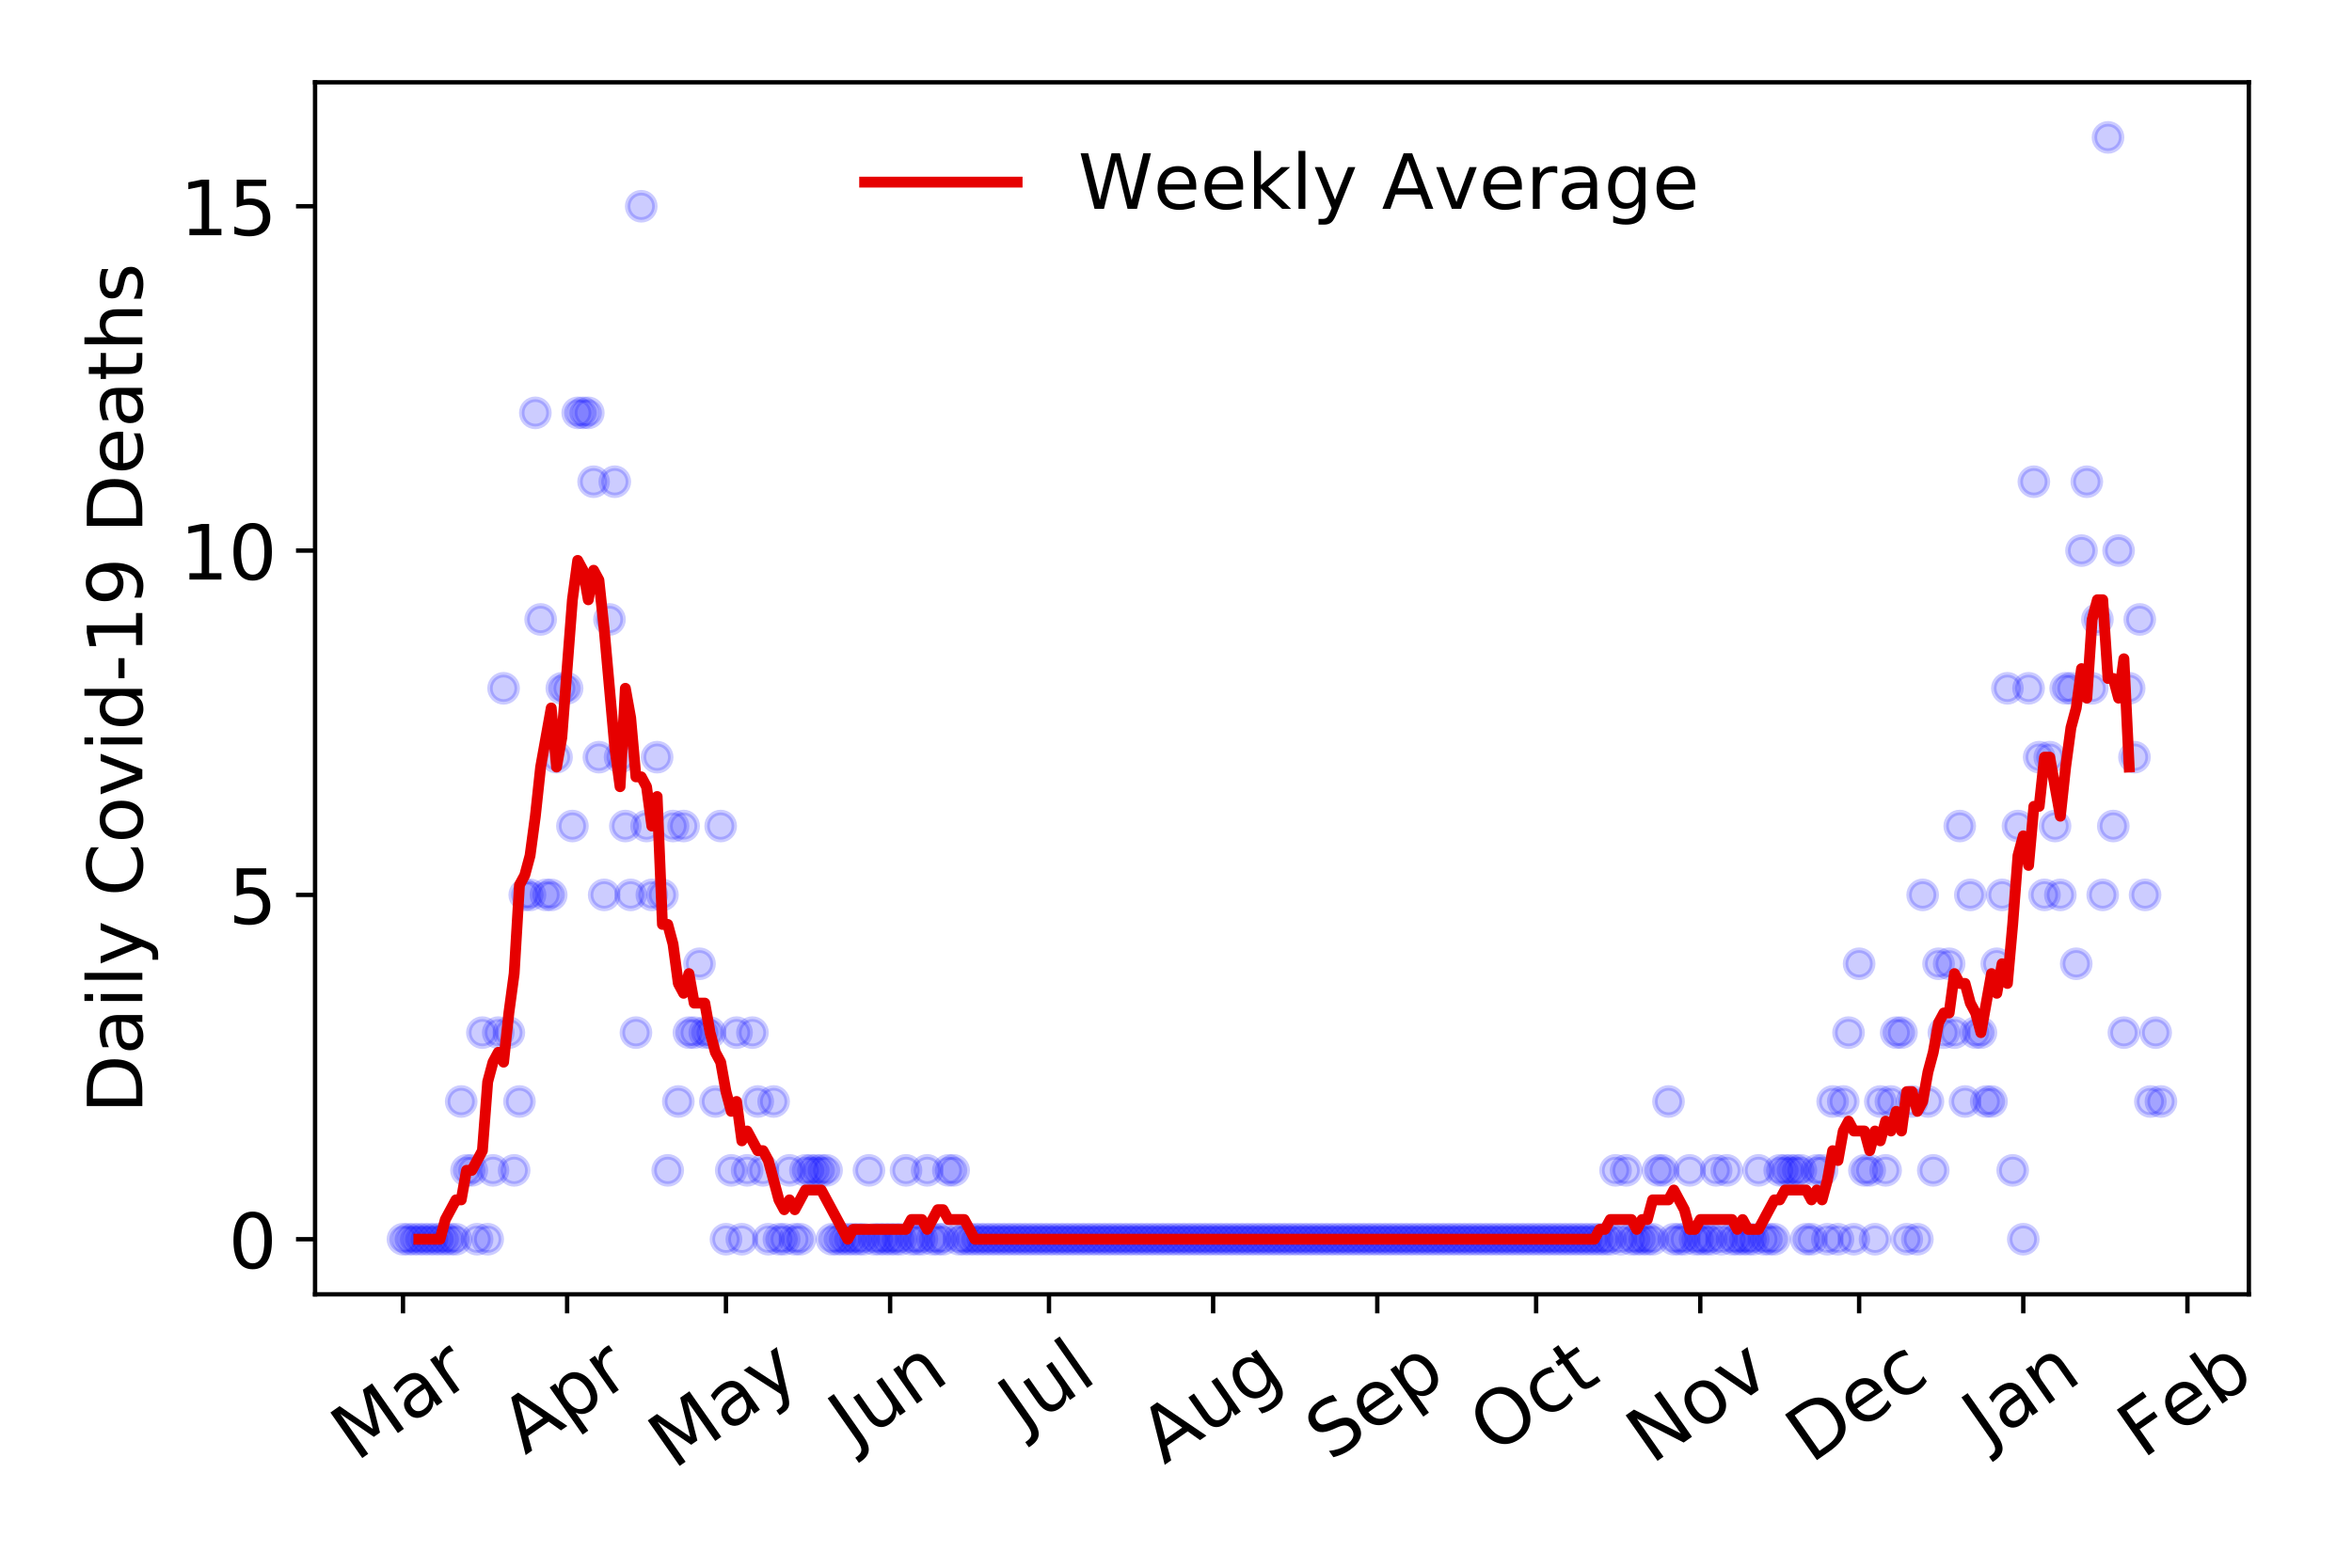 <?xml version="1.0" encoding="utf-8" standalone="no"?>
<!DOCTYPE svg PUBLIC "-//W3C//DTD SVG 1.1//EN"
  "http://www.w3.org/Graphics/SVG/1.1/DTD/svg11.dtd">
<!-- Created with matplotlib (https://matplotlib.org/) -->
<svg height="288pt" version="1.1" viewBox="0 0 432 288" width="432pt" xmlns="http://www.w3.org/2000/svg" xmlns:xlink="http://www.w3.org/1999/xlink">
 <defs>
  <style type="text/css">
*{stroke-linecap:butt;stroke-linejoin:round;}
  </style>
 </defs>
 <g id="figure_1">
  <g id="patch_1">
   <path d="M 0 288 
L 432 288 
L 432 0 
L 0 0 
z
" style="fill:#ffffff;"/>
  </g>
  <g id="axes_1">
   <g id="patch_2">
    <path d="M 57.87 237.778 
L 413.055 237.778 
L 413.055 15.12 
L 57.87 15.12 
z
" style="fill:#ffffff;"/>
   </g>
   <g id="matplotlib.axis_1">
    <g id="xtick_1">
     <g id="line2d_1">
      <defs>
       <path d="M 0 0 
L 0 3.5 
" id="m3a1f0fd07f" style="stroke:#000000;stroke-width:0.8;"/>
      </defs>
      <g>
       <use style="stroke:#000000;stroke-width:0.8;" x="74.015" xlink:href="#m3a1f0fd07f" y="237.778"/>
      </g>
     </g>
     <g id="text_1">
      <!-- Mar -->
      <defs>
       <path d="M 9.812 72.906 
L 24.516 72.906 
L 43.109 23.297 
L 61.812 72.906 
L 76.516 72.906 
L 76.516 0 
L 66.891 0 
L 66.891 64.016 
L 48.094 14.016 
L 38.188 14.016 
L 19.391 64.016 
L 19.391 0 
L 9.812 0 
z
" id="DejaVuSans-77"/>
       <path d="M 34.281 27.484 
Q 23.391 27.484 19.188 25 
Q 14.984 22.516 14.984 16.5 
Q 14.984 11.719 18.141 8.906 
Q 21.297 6.109 26.703 6.109 
Q 34.188 6.109 38.703 11.406 
Q 43.219 16.703 43.219 25.484 
L 43.219 27.484 
z
M 52.203 31.203 
L 52.203 0 
L 43.219 0 
L 43.219 8.297 
Q 40.141 3.328 35.547 0.953 
Q 30.953 -1.422 24.312 -1.422 
Q 15.922 -1.422 10.953 3.297 
Q 6 8.016 6 15.922 
Q 6 25.141 12.172 29.828 
Q 18.359 34.516 30.609 34.516 
L 43.219 34.516 
L 43.219 35.406 
Q 43.219 41.609 39.141 45 
Q 35.062 48.391 27.688 48.391 
Q 23 48.391 18.547 47.266 
Q 14.109 46.141 10.016 43.891 
L 10.016 52.203 
Q 14.938 54.109 19.578 55.047 
Q 24.219 56 28.609 56 
Q 40.484 56 46.344 49.844 
Q 52.203 43.703 52.203 31.203 
z
" id="DejaVuSans-97"/>
       <path d="M 41.109 46.297 
Q 39.594 47.172 37.812 47.578 
Q 36.031 48 33.891 48 
Q 26.266 48 22.188 43.047 
Q 18.109 38.094 18.109 28.812 
L 18.109 0 
L 9.078 0 
L 9.078 54.688 
L 18.109 54.688 
L 18.109 46.188 
Q 20.953 51.172 25.484 53.578 
Q 30.031 56 36.531 56 
Q 37.453 56 38.578 55.875 
Q 39.703 55.766 41.062 55.516 
z
" id="DejaVuSans-114"/>
      </defs>
      <g transform="translate(65.412 268.643)rotate(-35)scale(0.14 -0.14)">
       <use xlink:href="#DejaVuSans-77"/>
       <use x="86.279" xlink:href="#DejaVuSans-97"/>
       <use x="147.559" xlink:href="#DejaVuSans-114"/>
      </g>
     </g>
    </g>
    <g id="xtick_2">
     <g id="line2d_2">
      <g>
       <use style="stroke:#000000;stroke-width:0.8;" x="104.165" xlink:href="#m3a1f0fd07f" y="237.778"/>
      </g>
     </g>
     <g id="text_2">
      <!-- Apr -->
      <defs>
       <path d="M 34.188 63.188 
L 20.797 26.906 
L 47.609 26.906 
z
M 28.609 72.906 
L 39.797 72.906 
L 67.578 0 
L 57.328 0 
L 50.688 18.703 
L 17.828 18.703 
L 11.188 0 
L 0.781 0 
z
" id="DejaVuSans-65"/>
       <path d="M 18.109 8.203 
L 18.109 -20.797 
L 9.078 -20.797 
L 9.078 54.688 
L 18.109 54.688 
L 18.109 46.391 
Q 20.953 51.266 25.266 53.625 
Q 29.594 56 35.594 56 
Q 45.562 56 51.781 48.094 
Q 58.016 40.188 58.016 27.297 
Q 58.016 14.406 51.781 6.484 
Q 45.562 -1.422 35.594 -1.422 
Q 29.594 -1.422 25.266 0.953 
Q 20.953 3.328 18.109 8.203 
z
M 48.688 27.297 
Q 48.688 37.203 44.609 42.844 
Q 40.531 48.484 33.406 48.484 
Q 26.266 48.484 22.188 42.844 
Q 18.109 37.203 18.109 27.297 
Q 18.109 17.391 22.188 11.75 
Q 26.266 6.109 33.406 6.109 
Q 40.531 6.109 44.609 11.75 
Q 48.688 17.391 48.688 27.297 
z
" id="DejaVuSans-112"/>
      </defs>
      <g transform="translate(96.461 267.384)rotate(-35)scale(0.14 -0.14)">
       <use xlink:href="#DejaVuSans-65"/>
       <use x="68.408" xlink:href="#DejaVuSans-112"/>
       <use x="131.885" xlink:href="#DejaVuSans-114"/>
      </g>
     </g>
    </g>
    <g id="xtick_3">
     <g id="line2d_3">
      <g>
       <use style="stroke:#000000;stroke-width:0.8;" x="133.342" xlink:href="#m3a1f0fd07f" y="237.778"/>
      </g>
     </g>
     <g id="text_3">
      <!-- May -->
      <defs>
       <path d="M 32.172 -5.078 
Q 28.375 -14.844 24.75 -17.812 
Q 21.141 -20.797 15.094 -20.797 
L 7.906 -20.797 
L 7.906 -13.281 
L 13.188 -13.281 
Q 16.891 -13.281 18.938 -11.516 
Q 21 -9.766 23.484 -3.219 
L 25.094 0.875 
L 2.984 54.688 
L 12.5 54.688 
L 29.594 11.922 
L 46.688 54.688 
L 56.203 54.688 
z
" id="DejaVuSans-121"/>
      </defs>
      <g transform="translate(123.703 270.094)rotate(-35)scale(0.14 -0.14)">
       <use xlink:href="#DejaVuSans-77"/>
       <use x="86.279" xlink:href="#DejaVuSans-97"/>
       <use x="147.559" xlink:href="#DejaVuSans-121"/>
      </g>
     </g>
    </g>
    <g id="xtick_4">
     <g id="line2d_4">
      <g>
       <use style="stroke:#000000;stroke-width:0.8;" x="163.492" xlink:href="#m3a1f0fd07f" y="237.778"/>
      </g>
     </g>
     <g id="text_4">
      <!-- Jun -->
      <defs>
       <path d="M 9.812 72.906 
L 19.672 72.906 
L 19.672 5.078 
Q 19.672 -8.109 14.672 -14.062 
Q 9.672 -20.016 -1.422 -20.016 
L -5.172 -20.016 
L -5.172 -11.719 
L -2.094 -11.719 
Q 4.438 -11.719 7.125 -8.047 
Q 9.812 -4.391 9.812 5.078 
z
" id="DejaVuSans-74"/>
       <path d="M 8.5 21.578 
L 8.5 54.688 
L 17.484 54.688 
L 17.484 21.922 
Q 17.484 14.156 20.5 10.266 
Q 23.531 6.391 29.594 6.391 
Q 36.859 6.391 41.078 11.031 
Q 45.312 15.672 45.312 23.688 
L 45.312 54.688 
L 54.297 54.688 
L 54.297 0 
L 45.312 0 
L 45.312 8.406 
Q 42.047 3.422 37.719 1 
Q 33.406 -1.422 27.688 -1.422 
Q 18.266 -1.422 13.375 4.438 
Q 8.5 10.297 8.5 21.578 
z
M 31.109 56 
z
" id="DejaVuSans-117"/>
       <path d="M 54.891 33.016 
L 54.891 0 
L 45.906 0 
L 45.906 32.719 
Q 45.906 40.484 42.875 44.328 
Q 39.844 48.188 33.797 48.188 
Q 26.516 48.188 22.312 43.547 
Q 18.109 38.922 18.109 30.906 
L 18.109 0 
L 9.078 0 
L 9.078 54.688 
L 18.109 54.688 
L 18.109 46.188 
Q 21.344 51.125 25.703 53.562 
Q 30.078 56 35.797 56 
Q 45.219 56 50.047 50.172 
Q 54.891 44.344 54.891 33.016 
z
" id="DejaVuSans-110"/>
      </defs>
      <g transform="translate(156.748 266.039)rotate(-35)scale(0.14 -0.14)">
       <use xlink:href="#DejaVuSans-74"/>
       <use x="29.492" xlink:href="#DejaVuSans-117"/>
       <use x="92.871" xlink:href="#DejaVuSans-110"/>
      </g>
     </g>
    </g>
    <g id="xtick_5">
     <g id="line2d_5">
      <g>
       <use style="stroke:#000000;stroke-width:0.8;" x="192.669" xlink:href="#m3a1f0fd07f" y="237.778"/>
      </g>
     </g>
     <g id="text_5">
      <!-- Jul -->
      <defs>
       <path d="M 9.422 75.984 
L 18.406 75.984 
L 18.406 0 
L 9.422 0 
z
" id="DejaVuSans-108"/>
      </defs>
      <g transform="translate(187.966 263.181)rotate(-35)scale(0.14 -0.14)">
       <use xlink:href="#DejaVuSans-74"/>
       <use x="29.492" xlink:href="#DejaVuSans-117"/>
       <use x="92.871" xlink:href="#DejaVuSans-108"/>
      </g>
     </g>
    </g>
    <g id="xtick_6">
     <g id="line2d_6">
      <g>
       <use style="stroke:#000000;stroke-width:0.8;" x="222.819" xlink:href="#m3a1f0fd07f" y="237.778"/>
      </g>
     </g>
     <g id="text_6">
      <!-- Aug -->
      <defs>
       <path d="M 45.406 27.984 
Q 45.406 37.75 41.375 43.109 
Q 37.359 48.484 30.078 48.484 
Q 22.859 48.484 18.828 43.109 
Q 14.797 37.75 14.797 27.984 
Q 14.797 18.266 18.828 12.891 
Q 22.859 7.516 30.078 7.516 
Q 37.359 7.516 41.375 12.891 
Q 45.406 18.266 45.406 27.984 
z
M 54.391 6.781 
Q 54.391 -7.172 48.188 -13.984 
Q 42 -20.797 29.203 -20.797 
Q 24.469 -20.797 20.266 -20.094 
Q 16.062 -19.391 12.109 -17.922 
L 12.109 -9.188 
Q 16.062 -11.328 19.922 -12.344 
Q 23.781 -13.375 27.781 -13.375 
Q 36.625 -13.375 41.016 -8.766 
Q 45.406 -4.156 45.406 5.172 
L 45.406 9.625 
Q 42.625 4.781 38.281 2.391 
Q 33.938 0 27.875 0 
Q 17.828 0 11.672 7.656 
Q 5.516 15.328 5.516 27.984 
Q 5.516 40.672 11.672 48.328 
Q 17.828 56 27.875 56 
Q 33.938 56 38.281 53.609 
Q 42.625 51.219 45.406 46.391 
L 45.406 54.688 
L 54.391 54.688 
z
" id="DejaVuSans-103"/>
      </defs>
      <g transform="translate(213.838 269.172)rotate(-35)scale(0.14 -0.14)">
       <use xlink:href="#DejaVuSans-65"/>
       <use x="68.408" xlink:href="#DejaVuSans-117"/>
       <use x="131.787" xlink:href="#DejaVuSans-103"/>
      </g>
     </g>
    </g>
    <g id="xtick_7">
     <g id="line2d_7">
      <g>
       <use style="stroke:#000000;stroke-width:0.8;" x="252.969" xlink:href="#m3a1f0fd07f" y="237.778"/>
      </g>
     </g>
     <g id="text_7">
      <!-- Sep -->
      <defs>
       <path d="M 53.516 70.516 
L 53.516 60.891 
Q 47.906 63.578 42.922 64.891 
Q 37.938 66.219 33.297 66.219 
Q 25.25 66.219 20.875 63.094 
Q 16.5 59.969 16.5 54.203 
Q 16.5 49.359 19.406 46.891 
Q 22.312 44.438 30.422 42.922 
L 36.375 41.703 
Q 47.406 39.594 52.656 34.297 
Q 57.906 29 57.906 20.125 
Q 57.906 9.516 50.797 4.047 
Q 43.703 -1.422 29.984 -1.422 
Q 24.812 -1.422 18.969 -0.25 
Q 13.141 0.922 6.891 3.219 
L 6.891 13.375 
Q 12.891 10.016 18.656 8.297 
Q 24.422 6.594 29.984 6.594 
Q 38.422 6.594 43.016 9.906 
Q 47.609 13.234 47.609 19.391 
Q 47.609 24.75 44.312 27.781 
Q 41.016 30.812 33.5 32.328 
L 27.484 33.5 
Q 16.453 35.688 11.516 40.375 
Q 6.594 45.062 6.594 53.422 
Q 6.594 63.094 13.406 68.656 
Q 20.219 74.219 32.172 74.219 
Q 37.312 74.219 42.625 73.281 
Q 47.953 72.359 53.516 70.516 
z
" id="DejaVuSans-83"/>
       <path d="M 56.203 29.594 
L 56.203 25.203 
L 14.891 25.203 
Q 15.484 15.922 20.484 11.062 
Q 25.484 6.203 34.422 6.203 
Q 39.594 6.203 44.453 7.469 
Q 49.312 8.734 54.109 11.281 
L 54.109 2.781 
Q 49.266 0.734 44.188 -0.344 
Q 39.109 -1.422 33.891 -1.422 
Q 20.797 -1.422 13.156 6.188 
Q 5.516 13.812 5.516 26.812 
Q 5.516 40.234 12.766 48.109 
Q 20.016 56 32.328 56 
Q 43.359 56 49.781 48.891 
Q 56.203 41.797 56.203 29.594 
z
M 47.219 32.234 
Q 47.125 39.594 43.094 43.984 
Q 39.062 48.391 32.422 48.391 
Q 24.906 48.391 20.391 44.141 
Q 15.875 39.891 15.188 32.172 
z
" id="DejaVuSans-101"/>
      </defs>
      <g transform="translate(244.376 268.629)rotate(-35)scale(0.14 -0.14)">
       <use xlink:href="#DejaVuSans-83"/>
       <use x="63.477" xlink:href="#DejaVuSans-101"/>
       <use x="125" xlink:href="#DejaVuSans-112"/>
      </g>
     </g>
    </g>
    <g id="xtick_8">
     <g id="line2d_8">
      <g>
       <use style="stroke:#000000;stroke-width:0.8;" x="282.146" xlink:href="#m3a1f0fd07f" y="237.778"/>
      </g>
     </g>
     <g id="text_8">
      <!-- Oct -->
      <defs>
       <path d="M 39.406 66.219 
Q 28.656 66.219 22.328 58.203 
Q 16.016 50.203 16.016 36.375 
Q 16.016 22.609 22.328 14.594 
Q 28.656 6.594 39.406 6.594 
Q 50.141 6.594 56.422 14.594 
Q 62.703 22.609 62.703 36.375 
Q 62.703 50.203 56.422 58.203 
Q 50.141 66.219 39.406 66.219 
z
M 39.406 74.219 
Q 54.734 74.219 63.906 63.938 
Q 73.094 53.656 73.094 36.375 
Q 73.094 19.141 63.906 8.859 
Q 54.734 -1.422 39.406 -1.422 
Q 24.031 -1.422 14.812 8.828 
Q 5.609 19.094 5.609 36.375 
Q 5.609 53.656 14.812 63.938 
Q 24.031 74.219 39.406 74.219 
z
" id="DejaVuSans-79"/>
       <path d="M 48.781 52.594 
L 48.781 44.188 
Q 44.969 46.297 41.141 47.344 
Q 37.312 48.391 33.406 48.391 
Q 24.656 48.391 19.812 42.844 
Q 14.984 37.312 14.984 27.297 
Q 14.984 17.281 19.812 11.734 
Q 24.656 6.203 33.406 6.203 
Q 37.312 6.203 41.141 7.25 
Q 44.969 8.297 48.781 10.406 
L 48.781 2.094 
Q 45.016 0.344 40.984 -0.531 
Q 36.969 -1.422 32.422 -1.422 
Q 20.062 -1.422 12.781 6.344 
Q 5.516 14.109 5.516 27.297 
Q 5.516 40.672 12.859 48.328 
Q 20.219 56 33.016 56 
Q 37.156 56 41.109 55.141 
Q 45.062 54.297 48.781 52.594 
z
" id="DejaVuSans-99"/>
       <path d="M 18.312 70.219 
L 18.312 54.688 
L 36.812 54.688 
L 36.812 47.703 
L 18.312 47.703 
L 18.312 18.016 
Q 18.312 11.328 20.141 9.422 
Q 21.969 7.516 27.594 7.516 
L 36.812 7.516 
L 36.812 0 
L 27.594 0 
Q 17.188 0 13.234 3.875 
Q 9.281 7.766 9.281 18.016 
L 9.281 47.703 
L 2.688 47.703 
L 2.688 54.688 
L 9.281 54.688 
L 9.281 70.219 
z
" id="DejaVuSans-116"/>
      </defs>
      <g transform="translate(274.448 267.377)rotate(-35)scale(0.14 -0.14)">
       <use xlink:href="#DejaVuSans-79"/>
       <use x="78.711" xlink:href="#DejaVuSans-99"/>
       <use x="133.691" xlink:href="#DejaVuSans-116"/>
      </g>
     </g>
    </g>
    <g id="xtick_9">
     <g id="line2d_9">
      <g>
       <use style="stroke:#000000;stroke-width:0.8;" x="312.296" xlink:href="#m3a1f0fd07f" y="237.778"/>
      </g>
     </g>
     <g id="text_9">
      <!-- Nov -->
      <defs>
       <path d="M 9.812 72.906 
L 23.094 72.906 
L 55.422 11.922 
L 55.422 72.906 
L 64.984 72.906 
L 64.984 0 
L 51.703 0 
L 19.391 60.984 
L 19.391 0 
L 9.812 0 
z
" id="DejaVuSans-78"/>
       <path d="M 30.609 48.391 
Q 23.391 48.391 19.188 42.75 
Q 14.984 37.109 14.984 27.297 
Q 14.984 17.484 19.156 11.844 
Q 23.344 6.203 30.609 6.203 
Q 37.797 6.203 41.984 11.859 
Q 46.188 17.531 46.188 27.297 
Q 46.188 37.016 41.984 42.703 
Q 37.797 48.391 30.609 48.391 
z
M 30.609 56 
Q 42.328 56 49.016 48.375 
Q 55.719 40.766 55.719 27.297 
Q 55.719 13.875 49.016 6.219 
Q 42.328 -1.422 30.609 -1.422 
Q 18.844 -1.422 12.172 6.219 
Q 5.516 13.875 5.516 27.297 
Q 5.516 40.766 12.172 48.375 
Q 18.844 56 30.609 56 
z
" id="DejaVuSans-111"/>
       <path d="M 2.984 54.688 
L 12.5 54.688 
L 29.594 8.797 
L 46.688 54.688 
L 56.203 54.688 
L 35.688 0 
L 23.484 0 
z
" id="DejaVuSans-118"/>
      </defs>
      <g transform="translate(303.32 269.166)rotate(-35)scale(0.14 -0.14)">
       <use xlink:href="#DejaVuSans-78"/>
       <use x="74.805" xlink:href="#DejaVuSans-111"/>
       <use x="135.986" xlink:href="#DejaVuSans-118"/>
      </g>
     </g>
    </g>
    <g id="xtick_10">
     <g id="line2d_10">
      <g>
       <use style="stroke:#000000;stroke-width:0.8;" x="341.473" xlink:href="#m3a1f0fd07f" y="237.778"/>
      </g>
     </g>
     <g id="text_10">
      <!-- Dec -->
      <defs>
       <path d="M 19.672 64.797 
L 19.672 8.109 
L 31.594 8.109 
Q 46.688 8.109 53.688 14.938 
Q 60.688 21.781 60.688 36.531 
Q 60.688 51.172 53.688 57.984 
Q 46.688 64.797 31.594 64.797 
z
M 9.812 72.906 
L 30.078 72.906 
Q 51.266 72.906 61.172 64.094 
Q 71.094 55.281 71.094 36.531 
Q 71.094 17.672 61.125 8.828 
Q 51.172 0 30.078 0 
L 9.812 0 
z
" id="DejaVuSans-68"/>
      </defs>
      <g transform="translate(332.593 269.032)rotate(-35)scale(0.14 -0.14)">
       <use xlink:href="#DejaVuSans-68"/>
       <use x="77.002" xlink:href="#DejaVuSans-101"/>
       <use x="138.525" xlink:href="#DejaVuSans-99"/>
      </g>
     </g>
    </g>
    <g id="xtick_11">
     <g id="line2d_11">
      <g>
       <use style="stroke:#000000;stroke-width:0.8;" x="371.623" xlink:href="#m3a1f0fd07f" y="237.778"/>
      </g>
     </g>
     <g id="text_11">
      <!-- Jan -->
      <g transform="translate(365 265.871)rotate(-35)scale(0.14 -0.14)">
       <use xlink:href="#DejaVuSans-74"/>
       <use x="29.492" xlink:href="#DejaVuSans-97"/>
       <use x="90.771" xlink:href="#DejaVuSans-110"/>
      </g>
     </g>
    </g>
    <g id="xtick_12">
     <g id="line2d_12">
      <g>
       <use style="stroke:#000000;stroke-width:0.8;" x="401.773" xlink:href="#m3a1f0fd07f" y="237.778"/>
      </g>
     </g>
     <g id="text_12">
      <!-- Feb -->
      <defs>
       <path d="M 9.812 72.906 
L 51.703 72.906 
L 51.703 64.594 
L 19.672 64.594 
L 19.672 43.109 
L 48.578 43.109 
L 48.578 34.812 
L 19.672 34.812 
L 19.672 0 
L 9.812 0 
z
" id="DejaVuSans-70"/>
       <path d="M 48.688 27.297 
Q 48.688 37.203 44.609 42.844 
Q 40.531 48.484 33.406 48.484 
Q 26.266 48.484 22.188 42.844 
Q 18.109 37.203 18.109 27.297 
Q 18.109 17.391 22.188 11.75 
Q 26.266 6.109 33.406 6.109 
Q 40.531 6.109 44.609 11.75 
Q 48.688 17.391 48.688 27.297 
z
M 18.109 46.391 
Q 20.953 51.266 25.266 53.625 
Q 29.594 56 35.594 56 
Q 45.562 56 51.781 48.094 
Q 58.016 40.188 58.016 27.297 
Q 58.016 14.406 51.781 6.484 
Q 45.562 -1.422 35.594 -1.422 
Q 29.594 -1.422 25.266 0.953 
Q 20.953 3.328 18.109 8.203 
L 18.109 0 
L 9.078 0 
L 9.078 75.984 
L 18.109 75.984 
z
" id="DejaVuSans-98"/>
      </defs>
      <g transform="translate(393.527 268.143)rotate(-35)scale(0.14 -0.14)">
       <use xlink:href="#DejaVuSans-70"/>
       <use x="57.441" xlink:href="#DejaVuSans-101"/>
       <use x="118.965" xlink:href="#DejaVuSans-98"/>
      </g>
     </g>
    </g>
   </g>
   <g id="matplotlib.axis_2">
    <g id="ytick_1">
     <g id="line2d_13">
      <defs>
       <path d="M 0 0 
L -3.5 0 
" id="m19c97e7529" style="stroke:#000000;stroke-width:0.8;"/>
      </defs>
      <g>
       <use style="stroke:#000000;stroke-width:0.8;" x="57.87" xlink:href="#m19c97e7529" y="227.657"/>
      </g>
     </g>
     <g id="text_13">
      <!-- 0 -->
      <defs>
       <path d="M 31.781 66.406 
Q 24.172 66.406 20.328 58.906 
Q 16.5 51.422 16.5 36.375 
Q 16.5 21.391 20.328 13.891 
Q 24.172 6.391 31.781 6.391 
Q 39.453 6.391 43.281 13.891 
Q 47.125 21.391 47.125 36.375 
Q 47.125 51.422 43.281 58.906 
Q 39.453 66.406 31.781 66.406 
z
M 31.781 74.219 
Q 44.047 74.219 50.516 64.516 
Q 56.984 54.828 56.984 36.375 
Q 56.984 17.969 50.516 8.266 
Q 44.047 -1.422 31.781 -1.422 
Q 19.531 -1.422 13.062 8.266 
Q 6.594 17.969 6.594 36.375 
Q 6.594 54.828 13.062 64.516 
Q 19.531 74.219 31.781 74.219 
z
" id="DejaVuSans-48"/>
      </defs>
      <g transform="translate(41.962 232.976)scale(0.14 -0.14)">
       <use xlink:href="#DejaVuSans-48"/>
      </g>
     </g>
    </g>
    <g id="ytick_2">
     <g id="line2d_14">
      <g>
       <use style="stroke:#000000;stroke-width:0.8;" x="57.87" xlink:href="#m19c97e7529" y="164.402"/>
      </g>
     </g>
     <g id="text_14">
      <!-- 5 -->
      <defs>
       <path d="M 10.797 72.906 
L 49.516 72.906 
L 49.516 64.594 
L 19.828 64.594 
L 19.828 46.734 
Q 21.969 47.469 24.109 47.828 
Q 26.266 48.188 28.422 48.188 
Q 40.625 48.188 47.75 41.5 
Q 54.891 34.812 54.891 23.391 
Q 54.891 11.625 47.562 5.094 
Q 40.234 -1.422 26.906 -1.422 
Q 22.312 -1.422 17.547 -0.641 
Q 12.797 0.141 7.719 1.703 
L 7.719 11.625 
Q 12.109 9.234 16.797 8.062 
Q 21.484 6.891 26.703 6.891 
Q 35.156 6.891 40.078 11.328 
Q 45.016 15.766 45.016 23.391 
Q 45.016 31 40.078 35.438 
Q 35.156 39.891 26.703 39.891 
Q 22.75 39.891 18.812 39.016 
Q 14.891 38.141 10.797 36.281 
z
" id="DejaVuSans-53"/>
      </defs>
      <g transform="translate(41.962 169.721)scale(0.14 -0.14)">
       <use xlink:href="#DejaVuSans-53"/>
      </g>
     </g>
    </g>
    <g id="ytick_3">
     <g id="line2d_15">
      <g>
       <use style="stroke:#000000;stroke-width:0.8;" x="57.87" xlink:href="#m19c97e7529" y="101.147"/>
      </g>
     </g>
     <g id="text_15">
      <!-- 10 -->
      <defs>
       <path d="M 12.406 8.297 
L 28.516 8.297 
L 28.516 63.922 
L 10.984 60.406 
L 10.984 69.391 
L 28.422 72.906 
L 38.281 72.906 
L 38.281 8.297 
L 54.391 8.297 
L 54.391 0 
L 12.406 0 
z
" id="DejaVuSans-49"/>
      </defs>
      <g transform="translate(33.055 106.466)scale(0.14 -0.14)">
       <use xlink:href="#DejaVuSans-49"/>
       <use x="63.623" xlink:href="#DejaVuSans-48"/>
      </g>
     </g>
    </g>
    <g id="ytick_4">
     <g id="line2d_16">
      <g>
       <use style="stroke:#000000;stroke-width:0.8;" x="57.87" xlink:href="#m19c97e7529" y="37.892"/>
      </g>
     </g>
     <g id="text_16">
      <!-- 15 -->
      <g transform="translate(33.055 43.211)scale(0.14 -0.14)">
       <use xlink:href="#DejaVuSans-49"/>
       <use x="63.623" xlink:href="#DejaVuSans-53"/>
      </g>
     </g>
    </g>
    <g id="text_17">
     <!-- Daily Covid-19 Deaths -->
     <defs>
      <path d="M 9.422 54.688 
L 18.406 54.688 
L 18.406 0 
L 9.422 0 
z
M 9.422 75.984 
L 18.406 75.984 
L 18.406 64.594 
L 9.422 64.594 
z
" id="DejaVuSans-105"/>
      <path id="DejaVuSans-32"/>
      <path d="M 64.406 67.281 
L 64.406 56.891 
Q 59.422 61.531 53.781 63.812 
Q 48.141 66.109 41.797 66.109 
Q 29.297 66.109 22.656 58.469 
Q 16.016 50.828 16.016 36.375 
Q 16.016 21.969 22.656 14.328 
Q 29.297 6.688 41.797 6.688 
Q 48.141 6.688 53.781 8.984 
Q 59.422 11.281 64.406 15.922 
L 64.406 5.609 
Q 59.234 2.094 53.438 0.328 
Q 47.656 -1.422 41.219 -1.422 
Q 24.656 -1.422 15.125 8.703 
Q 5.609 18.844 5.609 36.375 
Q 5.609 53.953 15.125 64.078 
Q 24.656 74.219 41.219 74.219 
Q 47.75 74.219 53.531 72.484 
Q 59.328 70.75 64.406 67.281 
z
" id="DejaVuSans-67"/>
      <path d="M 45.406 46.391 
L 45.406 75.984 
L 54.391 75.984 
L 54.391 0 
L 45.406 0 
L 45.406 8.203 
Q 42.578 3.328 38.25 0.953 
Q 33.938 -1.422 27.875 -1.422 
Q 17.969 -1.422 11.734 6.484 
Q 5.516 14.406 5.516 27.297 
Q 5.516 40.188 11.734 48.094 
Q 17.969 56 27.875 56 
Q 33.938 56 38.25 53.625 
Q 42.578 51.266 45.406 46.391 
z
M 14.797 27.297 
Q 14.797 17.391 18.875 11.75 
Q 22.953 6.109 30.078 6.109 
Q 37.203 6.109 41.297 11.75 
Q 45.406 17.391 45.406 27.297 
Q 45.406 37.203 41.297 42.844 
Q 37.203 48.484 30.078 48.484 
Q 22.953 48.484 18.875 42.844 
Q 14.797 37.203 14.797 27.297 
z
" id="DejaVuSans-100"/>
      <path d="M 4.891 31.391 
L 31.203 31.391 
L 31.203 23.391 
L 4.891 23.391 
z
" id="DejaVuSans-45"/>
      <path d="M 10.984 1.516 
L 10.984 10.5 
Q 14.703 8.734 18.5 7.812 
Q 22.312 6.891 25.984 6.891 
Q 35.75 6.891 40.891 13.453 
Q 46.047 20.016 46.781 33.406 
Q 43.953 29.203 39.594 26.953 
Q 35.25 24.703 29.984 24.703 
Q 19.047 24.703 12.672 31.312 
Q 6.297 37.938 6.297 49.422 
Q 6.297 60.641 12.938 67.422 
Q 19.578 74.219 30.609 74.219 
Q 43.266 74.219 49.922 64.516 
Q 56.594 54.828 56.594 36.375 
Q 56.594 19.141 48.406 8.859 
Q 40.234 -1.422 26.422 -1.422 
Q 22.703 -1.422 18.891 -0.688 
Q 15.094 0.047 10.984 1.516 
z
M 30.609 32.422 
Q 37.25 32.422 41.125 36.953 
Q 45.016 41.5 45.016 49.422 
Q 45.016 57.281 41.125 61.844 
Q 37.25 66.406 30.609 66.406 
Q 23.969 66.406 20.094 61.844 
Q 16.219 57.281 16.219 49.422 
Q 16.219 41.5 20.094 36.953 
Q 23.969 32.422 30.609 32.422 
z
" id="DejaVuSans-57"/>
      <path d="M 54.891 33.016 
L 54.891 0 
L 45.906 0 
L 45.906 32.719 
Q 45.906 40.484 42.875 44.328 
Q 39.844 48.188 33.797 48.188 
Q 26.516 48.188 22.312 43.547 
Q 18.109 38.922 18.109 30.906 
L 18.109 0 
L 9.078 0 
L 9.078 75.984 
L 18.109 75.984 
L 18.109 46.188 
Q 21.344 51.125 25.703 53.562 
Q 30.078 56 35.797 56 
Q 45.219 56 50.047 50.172 
Q 54.891 44.344 54.891 33.016 
z
" id="DejaVuSans-104"/>
      <path d="M 44.281 53.078 
L 44.281 44.578 
Q 40.484 46.531 36.375 47.5 
Q 32.281 48.484 27.875 48.484 
Q 21.188 48.484 17.844 46.438 
Q 14.5 44.391 14.5 40.281 
Q 14.5 37.156 16.891 35.375 
Q 19.281 33.594 26.516 31.984 
L 29.594 31.297 
Q 39.156 29.25 43.188 25.516 
Q 47.219 21.781 47.219 15.094 
Q 47.219 7.469 41.188 3.016 
Q 35.156 -1.422 24.609 -1.422 
Q 20.219 -1.422 15.453 -0.562 
Q 10.688 0.297 5.422 2 
L 5.422 11.281 
Q 10.406 8.688 15.234 7.391 
Q 20.062 6.109 24.812 6.109 
Q 31.156 6.109 34.562 8.281 
Q 37.984 10.453 37.984 14.406 
Q 37.984 18.062 35.516 20.016 
Q 33.062 21.969 24.703 23.781 
L 21.578 24.516 
Q 13.234 26.266 9.516 29.906 
Q 5.812 33.547 5.812 39.891 
Q 5.812 47.609 11.281 51.797 
Q 16.75 56 26.812 56 
Q 31.781 56 36.172 55.266 
Q 40.578 54.547 44.281 53.078 
z
" id="DejaVuSans-115"/>
     </defs>
     <g transform="translate(26.143 204.56)rotate(-90)scale(0.14 -0.14)">
      <use xlink:href="#DejaVuSans-68"/>
      <use x="77.002" xlink:href="#DejaVuSans-97"/>
      <use x="138.281" xlink:href="#DejaVuSans-105"/>
      <use x="166.064" xlink:href="#DejaVuSans-108"/>
      <use x="193.848" xlink:href="#DejaVuSans-121"/>
      <use x="253.027" xlink:href="#DejaVuSans-32"/>
      <use x="284.814" xlink:href="#DejaVuSans-67"/>
      <use x="354.639" xlink:href="#DejaVuSans-111"/>
      <use x="415.82" xlink:href="#DejaVuSans-118"/>
      <use x="475" xlink:href="#DejaVuSans-105"/>
      <use x="502.783" xlink:href="#DejaVuSans-100"/>
      <use x="566.26" xlink:href="#DejaVuSans-45"/>
      <use x="602.344" xlink:href="#DejaVuSans-49"/>
      <use x="665.967" xlink:href="#DejaVuSans-57"/>
      <use x="729.59" xlink:href="#DejaVuSans-32"/>
      <use x="761.377" xlink:href="#DejaVuSans-68"/>
      <use x="838.379" xlink:href="#DejaVuSans-101"/>
      <use x="899.902" xlink:href="#DejaVuSans-97"/>
      <use x="961.182" xlink:href="#DejaVuSans-116"/>
      <use x="1000.391" xlink:href="#DejaVuSans-104"/>
      <use x="1063.77" xlink:href="#DejaVuSans-115"/>
     </g>
    </g>
   </g>
   <g id="line2d_17">
    <defs>
     <path d="M 0 2.5 
C 0.663 2.5 1.299 2.237 1.768 1.768 
C 2.237 1.299 2.5 0.663 2.5 0 
C 2.5 -0.663 2.237 -1.299 1.768 -1.768 
C 1.299 -2.237 0.663 -2.5 0 -2.5 
C -0.663 -2.5 -1.299 -2.237 -1.768 -1.768 
C -2.237 -1.299 -2.5 -0.663 -2.5 0 
C -2.5 0.663 -2.237 1.299 -1.768 1.768 
C -1.299 2.237 -0.663 2.5 0 2.5 
z
" id="m7d8a610b45" style="stroke:#0000ff;stroke-opacity:0.2;"/>
    </defs>
    <g clip-path="url(#p8c026c7e38)">
     <use style="fill:#0000ff;fill-opacity:0.2;stroke:#0000ff;stroke-opacity:0.2;" x="74.015" xlink:href="#m7d8a610b45" y="227.657"/>
     <use style="fill:#0000ff;fill-opacity:0.2;stroke:#0000ff;stroke-opacity:0.2;" x="74.987" xlink:href="#m7d8a610b45" y="227.657"/>
     <use style="fill:#0000ff;fill-opacity:0.2;stroke:#0000ff;stroke-opacity:0.2;" x="75.96" xlink:href="#m7d8a610b45" y="227.657"/>
     <use style="fill:#0000ff;fill-opacity:0.2;stroke:#0000ff;stroke-opacity:0.2;" x="76.933" xlink:href="#m7d8a610b45" y="227.657"/>
     <use style="fill:#0000ff;fill-opacity:0.2;stroke:#0000ff;stroke-opacity:0.2;" x="77.905" xlink:href="#m7d8a610b45" y="227.657"/>
     <use style="fill:#0000ff;fill-opacity:0.2;stroke:#0000ff;stroke-opacity:0.2;" x="78.878" xlink:href="#m7d8a610b45" y="227.657"/>
     <use style="fill:#0000ff;fill-opacity:0.2;stroke:#0000ff;stroke-opacity:0.2;" x="79.85" xlink:href="#m7d8a610b45" y="227.657"/>
     <use style="fill:#0000ff;fill-opacity:0.2;stroke:#0000ff;stroke-opacity:0.2;" x="80.823" xlink:href="#m7d8a610b45" y="227.657"/>
     <use style="fill:#0000ff;fill-opacity:0.2;stroke:#0000ff;stroke-opacity:0.2;" x="81.795" xlink:href="#m7d8a610b45" y="227.657"/>
     <use style="fill:#0000ff;fill-opacity:0.2;stroke:#0000ff;stroke-opacity:0.2;" x="82.768" xlink:href="#m7d8a610b45" y="227.657"/>
     <use style="fill:#0000ff;fill-opacity:0.2;stroke:#0000ff;stroke-opacity:0.2;" x="83.741" xlink:href="#m7d8a610b45" y="227.657"/>
     <use style="fill:#0000ff;fill-opacity:0.2;stroke:#0000ff;stroke-opacity:0.2;" x="84.713" xlink:href="#m7d8a610b45" y="202.355"/>
     <use style="fill:#0000ff;fill-opacity:0.2;stroke:#0000ff;stroke-opacity:0.2;" x="85.686" xlink:href="#m7d8a610b45" y="215.006"/>
     <use style="fill:#0000ff;fill-opacity:0.2;stroke:#0000ff;stroke-opacity:0.2;" x="86.658" xlink:href="#m7d8a610b45" y="215.006"/>
     <use style="fill:#0000ff;fill-opacity:0.2;stroke:#0000ff;stroke-opacity:0.2;" x="87.631" xlink:href="#m7d8a610b45" y="227.657"/>
     <use style="fill:#0000ff;fill-opacity:0.2;stroke:#0000ff;stroke-opacity:0.2;" x="88.603" xlink:href="#m7d8a610b45" y="189.704"/>
     <use style="fill:#0000ff;fill-opacity:0.2;stroke:#0000ff;stroke-opacity:0.2;" x="89.576" xlink:href="#m7d8a610b45" y="227.657"/>
     <use style="fill:#0000ff;fill-opacity:0.2;stroke:#0000ff;stroke-opacity:0.2;" x="90.549" xlink:href="#m7d8a610b45" y="215.006"/>
     <use style="fill:#0000ff;fill-opacity:0.2;stroke:#0000ff;stroke-opacity:0.2;" x="91.521" xlink:href="#m7d8a610b45" y="189.704"/>
     <use style="fill:#0000ff;fill-opacity:0.2;stroke:#0000ff;stroke-opacity:0.2;" x="92.494" xlink:href="#m7d8a610b45" y="126.449"/>
     <use style="fill:#0000ff;fill-opacity:0.2;stroke:#0000ff;stroke-opacity:0.2;" x="93.466" xlink:href="#m7d8a610b45" y="189.704"/>
     <use style="fill:#0000ff;fill-opacity:0.2;stroke:#0000ff;stroke-opacity:0.2;" x="94.439" xlink:href="#m7d8a610b45" y="215.006"/>
     <use style="fill:#0000ff;fill-opacity:0.2;stroke:#0000ff;stroke-opacity:0.2;" x="95.411" xlink:href="#m7d8a610b45" y="202.355"/>
     <use style="fill:#0000ff;fill-opacity:0.2;stroke:#0000ff;stroke-opacity:0.2;" x="96.384" xlink:href="#m7d8a610b45" y="164.402"/>
     <use style="fill:#0000ff;fill-opacity:0.2;stroke:#0000ff;stroke-opacity:0.2;" x="97.357" xlink:href="#m7d8a610b45" y="164.402"/>
     <use style="fill:#0000ff;fill-opacity:0.2;stroke:#0000ff;stroke-opacity:0.2;" x="98.329" xlink:href="#m7d8a610b45" y="75.845"/>
     <use style="fill:#0000ff;fill-opacity:0.2;stroke:#0000ff;stroke-opacity:0.2;" x="99.302" xlink:href="#m7d8a610b45" y="113.798"/>
     <use style="fill:#0000ff;fill-opacity:0.2;stroke:#0000ff;stroke-opacity:0.2;" x="100.274" xlink:href="#m7d8a610b45" y="164.402"/>
     <use style="fill:#0000ff;fill-opacity:0.2;stroke:#0000ff;stroke-opacity:0.2;" x="101.247" xlink:href="#m7d8a610b45" y="164.402"/>
     <use style="fill:#0000ff;fill-opacity:0.2;stroke:#0000ff;stroke-opacity:0.2;" x="102.22" xlink:href="#m7d8a610b45" y="139.1"/>
     <use style="fill:#0000ff;fill-opacity:0.2;stroke:#0000ff;stroke-opacity:0.2;" x="103.192" xlink:href="#m7d8a610b45" y="126.449"/>
     <use style="fill:#0000ff;fill-opacity:0.2;stroke:#0000ff;stroke-opacity:0.2;" x="104.165" xlink:href="#m7d8a610b45" y="126.449"/>
     <use style="fill:#0000ff;fill-opacity:0.2;stroke:#0000ff;stroke-opacity:0.2;" x="105.137" xlink:href="#m7d8a610b45" y="151.751"/>
     <use style="fill:#0000ff;fill-opacity:0.2;stroke:#0000ff;stroke-opacity:0.2;" x="106.11" xlink:href="#m7d8a610b45" y="75.845"/>
     <use style="fill:#0000ff;fill-opacity:0.2;stroke:#0000ff;stroke-opacity:0.2;" x="107.082" xlink:href="#m7d8a610b45" y="75.845"/>
     <use style="fill:#0000ff;fill-opacity:0.2;stroke:#0000ff;stroke-opacity:0.2;" x="108.055" xlink:href="#m7d8a610b45" y="75.845"/>
     <use style="fill:#0000ff;fill-opacity:0.2;stroke:#0000ff;stroke-opacity:0.2;" x="109.028" xlink:href="#m7d8a610b45" y="88.496"/>
     <use style="fill:#0000ff;fill-opacity:0.2;stroke:#0000ff;stroke-opacity:0.2;" x="110" xlink:href="#m7d8a610b45" y="139.1"/>
     <use style="fill:#0000ff;fill-opacity:0.2;stroke:#0000ff;stroke-opacity:0.2;" x="110.973" xlink:href="#m7d8a610b45" y="164.402"/>
     <use style="fill:#0000ff;fill-opacity:0.2;stroke:#0000ff;stroke-opacity:0.2;" x="111.945" xlink:href="#m7d8a610b45" y="113.798"/>
     <use style="fill:#0000ff;fill-opacity:0.2;stroke:#0000ff;stroke-opacity:0.2;" x="112.918" xlink:href="#m7d8a610b45" y="88.496"/>
     <use style="fill:#0000ff;fill-opacity:0.2;stroke:#0000ff;stroke-opacity:0.2;" x="113.89" xlink:href="#m7d8a610b45" y="139.1"/>
     <use style="fill:#0000ff;fill-opacity:0.2;stroke:#0000ff;stroke-opacity:0.2;" x="114.863" xlink:href="#m7d8a610b45" y="151.751"/>
     <use style="fill:#0000ff;fill-opacity:0.2;stroke:#0000ff;stroke-opacity:0.2;" x="115.836" xlink:href="#m7d8a610b45" y="164.402"/>
     <use style="fill:#0000ff;fill-opacity:0.2;stroke:#0000ff;stroke-opacity:0.2;" x="116.808" xlink:href="#m7d8a610b45" y="189.704"/>
     <use style="fill:#0000ff;fill-opacity:0.2;stroke:#0000ff;stroke-opacity:0.2;" x="117.781" xlink:href="#m7d8a610b45" y="37.892"/>
     <use style="fill:#0000ff;fill-opacity:0.2;stroke:#0000ff;stroke-opacity:0.2;" x="118.753" xlink:href="#m7d8a610b45" y="151.751"/>
     <use style="fill:#0000ff;fill-opacity:0.2;stroke:#0000ff;stroke-opacity:0.2;" x="119.726" xlink:href="#m7d8a610b45" y="164.402"/>
     <use style="fill:#0000ff;fill-opacity:0.2;stroke:#0000ff;stroke-opacity:0.2;" x="120.698" xlink:href="#m7d8a610b45" y="139.1"/>
     <use style="fill:#0000ff;fill-opacity:0.2;stroke:#0000ff;stroke-opacity:0.2;" x="121.671" xlink:href="#m7d8a610b45" y="164.402"/>
     <use style="fill:#0000ff;fill-opacity:0.2;stroke:#0000ff;stroke-opacity:0.2;" x="122.644" xlink:href="#m7d8a610b45" y="215.006"/>
     <use style="fill:#0000ff;fill-opacity:0.2;stroke:#0000ff;stroke-opacity:0.2;" x="123.616" xlink:href="#m7d8a610b45" y="151.751"/>
     <use style="fill:#0000ff;fill-opacity:0.2;stroke:#0000ff;stroke-opacity:0.2;" x="124.589" xlink:href="#m7d8a610b45" y="202.355"/>
     <use style="fill:#0000ff;fill-opacity:0.2;stroke:#0000ff;stroke-opacity:0.2;" x="125.561" xlink:href="#m7d8a610b45" y="151.751"/>
     <use style="fill:#0000ff;fill-opacity:0.2;stroke:#0000ff;stroke-opacity:0.2;" x="126.534" xlink:href="#m7d8a610b45" y="189.704"/>
     <use style="fill:#0000ff;fill-opacity:0.2;stroke:#0000ff;stroke-opacity:0.2;" x="127.507" xlink:href="#m7d8a610b45" y="189.704"/>
     <use style="fill:#0000ff;fill-opacity:0.2;stroke:#0000ff;stroke-opacity:0.2;" x="128.479" xlink:href="#m7d8a610b45" y="177.053"/>
     <use style="fill:#0000ff;fill-opacity:0.2;stroke:#0000ff;stroke-opacity:0.2;" x="129.452" xlink:href="#m7d8a610b45" y="189.704"/>
     <use style="fill:#0000ff;fill-opacity:0.2;stroke:#0000ff;stroke-opacity:0.2;" x="130.424" xlink:href="#m7d8a610b45" y="189.704"/>
     <use style="fill:#0000ff;fill-opacity:0.2;stroke:#0000ff;stroke-opacity:0.2;" x="131.397" xlink:href="#m7d8a610b45" y="202.355"/>
     <use style="fill:#0000ff;fill-opacity:0.2;stroke:#0000ff;stroke-opacity:0.2;" x="132.369" xlink:href="#m7d8a610b45" y="151.751"/>
     <use style="fill:#0000ff;fill-opacity:0.2;stroke:#0000ff;stroke-opacity:0.2;" x="133.342" xlink:href="#m7d8a610b45" y="227.657"/>
     <use style="fill:#0000ff;fill-opacity:0.2;stroke:#0000ff;stroke-opacity:0.2;" x="134.315" xlink:href="#m7d8a610b45" y="215.006"/>
     <use style="fill:#0000ff;fill-opacity:0.2;stroke:#0000ff;stroke-opacity:0.2;" x="135.287" xlink:href="#m7d8a610b45" y="189.704"/>
     <use style="fill:#0000ff;fill-opacity:0.2;stroke:#0000ff;stroke-opacity:0.2;" x="136.26" xlink:href="#m7d8a610b45" y="227.657"/>
     <use style="fill:#0000ff;fill-opacity:0.2;stroke:#0000ff;stroke-opacity:0.2;" x="137.232" xlink:href="#m7d8a610b45" y="215.006"/>
     <use style="fill:#0000ff;fill-opacity:0.2;stroke:#0000ff;stroke-opacity:0.2;" x="138.205" xlink:href="#m7d8a610b45" y="189.704"/>
     <use style="fill:#0000ff;fill-opacity:0.2;stroke:#0000ff;stroke-opacity:0.2;" x="139.177" xlink:href="#m7d8a610b45" y="202.355"/>
     <use style="fill:#0000ff;fill-opacity:0.2;stroke:#0000ff;stroke-opacity:0.2;" x="140.15" xlink:href="#m7d8a610b45" y="215.006"/>
     <use style="fill:#0000ff;fill-opacity:0.2;stroke:#0000ff;stroke-opacity:0.2;" x="141.123" xlink:href="#m7d8a610b45" y="227.657"/>
     <use style="fill:#0000ff;fill-opacity:0.2;stroke:#0000ff;stroke-opacity:0.2;" x="142.095" xlink:href="#m7d8a610b45" y="202.355"/>
     <use style="fill:#0000ff;fill-opacity:0.2;stroke:#0000ff;stroke-opacity:0.2;" x="143.068" xlink:href="#m7d8a610b45" y="227.657"/>
     <use style="fill:#0000ff;fill-opacity:0.2;stroke:#0000ff;stroke-opacity:0.2;" x="144.04" xlink:href="#m7d8a610b45" y="227.657"/>
     <use style="fill:#0000ff;fill-opacity:0.2;stroke:#0000ff;stroke-opacity:0.2;" x="145.013" xlink:href="#m7d8a610b45" y="215.006"/>
     <use style="fill:#0000ff;fill-opacity:0.2;stroke:#0000ff;stroke-opacity:0.2;" x="145.985" xlink:href="#m7d8a610b45" y="227.657"/>
     <use style="fill:#0000ff;fill-opacity:0.2;stroke:#0000ff;stroke-opacity:0.2;" x="146.958" xlink:href="#m7d8a610b45" y="227.657"/>
     <use style="fill:#0000ff;fill-opacity:0.2;stroke:#0000ff;stroke-opacity:0.2;" x="147.931" xlink:href="#m7d8a610b45" y="215.006"/>
     <use style="fill:#0000ff;fill-opacity:0.2;stroke:#0000ff;stroke-opacity:0.2;" x="148.903" xlink:href="#m7d8a610b45" y="215.006"/>
     <use style="fill:#0000ff;fill-opacity:0.2;stroke:#0000ff;stroke-opacity:0.2;" x="149.876" xlink:href="#m7d8a610b45" y="215.006"/>
     <use style="fill:#0000ff;fill-opacity:0.2;stroke:#0000ff;stroke-opacity:0.2;" x="150.848" xlink:href="#m7d8a610b45" y="215.006"/>
     <use style="fill:#0000ff;fill-opacity:0.2;stroke:#0000ff;stroke-opacity:0.2;" x="151.821" xlink:href="#m7d8a610b45" y="215.006"/>
     <use style="fill:#0000ff;fill-opacity:0.2;stroke:#0000ff;stroke-opacity:0.2;" x="152.794" xlink:href="#m7d8a610b45" y="227.657"/>
     <use style="fill:#0000ff;fill-opacity:0.2;stroke:#0000ff;stroke-opacity:0.2;" x="153.766" xlink:href="#m7d8a610b45" y="227.657"/>
     <use style="fill:#0000ff;fill-opacity:0.2;stroke:#0000ff;stroke-opacity:0.2;" x="154.739" xlink:href="#m7d8a610b45" y="227.657"/>
     <use style="fill:#0000ff;fill-opacity:0.2;stroke:#0000ff;stroke-opacity:0.2;" x="155.711" xlink:href="#m7d8a610b45" y="227.657"/>
     <use style="fill:#0000ff;fill-opacity:0.2;stroke:#0000ff;stroke-opacity:0.2;" x="156.684" xlink:href="#m7d8a610b45" y="227.657"/>
     <use style="fill:#0000ff;fill-opacity:0.2;stroke:#0000ff;stroke-opacity:0.2;" x="157.656" xlink:href="#m7d8a610b45" y="227.657"/>
     <use style="fill:#0000ff;fill-opacity:0.2;stroke:#0000ff;stroke-opacity:0.2;" x="158.629" xlink:href="#m7d8a610b45" y="227.657"/>
     <use style="fill:#0000ff;fill-opacity:0.2;stroke:#0000ff;stroke-opacity:0.2;" x="159.602" xlink:href="#m7d8a610b45" y="215.006"/>
     <use style="fill:#0000ff;fill-opacity:0.2;stroke:#0000ff;stroke-opacity:0.2;" x="160.574" xlink:href="#m7d8a610b45" y="227.657"/>
     <use style="fill:#0000ff;fill-opacity:0.2;stroke:#0000ff;stroke-opacity:0.2;" x="161.547" xlink:href="#m7d8a610b45" y="227.657"/>
     <use style="fill:#0000ff;fill-opacity:0.2;stroke:#0000ff;stroke-opacity:0.2;" x="162.519" xlink:href="#m7d8a610b45" y="227.657"/>
     <use style="fill:#0000ff;fill-opacity:0.2;stroke:#0000ff;stroke-opacity:0.2;" x="163.492" xlink:href="#m7d8a610b45" y="227.657"/>
     <use style="fill:#0000ff;fill-opacity:0.2;stroke:#0000ff;stroke-opacity:0.2;" x="164.464" xlink:href="#m7d8a610b45" y="227.657"/>
     <use style="fill:#0000ff;fill-opacity:0.2;stroke:#0000ff;stroke-opacity:0.2;" x="165.437" xlink:href="#m7d8a610b45" y="227.657"/>
     <use style="fill:#0000ff;fill-opacity:0.2;stroke:#0000ff;stroke-opacity:0.2;" x="166.41" xlink:href="#m7d8a610b45" y="215.006"/>
     <use style="fill:#0000ff;fill-opacity:0.2;stroke:#0000ff;stroke-opacity:0.2;" x="167.382" xlink:href="#m7d8a610b45" y="227.657"/>
     <use style="fill:#0000ff;fill-opacity:0.2;stroke:#0000ff;stroke-opacity:0.2;" x="168.355" xlink:href="#m7d8a610b45" y="227.657"/>
     <use style="fill:#0000ff;fill-opacity:0.2;stroke:#0000ff;stroke-opacity:0.2;" x="169.327" xlink:href="#m7d8a610b45" y="227.657"/>
     <use style="fill:#0000ff;fill-opacity:0.2;stroke:#0000ff;stroke-opacity:0.2;" x="170.3" xlink:href="#m7d8a610b45" y="215.006"/>
     <use style="fill:#0000ff;fill-opacity:0.2;stroke:#0000ff;stroke-opacity:0.2;" x="171.272" xlink:href="#m7d8a610b45" y="227.657"/>
     <use style="fill:#0000ff;fill-opacity:0.2;stroke:#0000ff;stroke-opacity:0.2;" x="172.245" xlink:href="#m7d8a610b45" y="227.657"/>
     <use style="fill:#0000ff;fill-opacity:0.2;stroke:#0000ff;stroke-opacity:0.2;" x="173.218" xlink:href="#m7d8a610b45" y="227.657"/>
     <use style="fill:#0000ff;fill-opacity:0.2;stroke:#0000ff;stroke-opacity:0.2;" x="174.19" xlink:href="#m7d8a610b45" y="215.006"/>
     <use style="fill:#0000ff;fill-opacity:0.2;stroke:#0000ff;stroke-opacity:0.2;" x="175.163" xlink:href="#m7d8a610b45" y="215.006"/>
     <use style="fill:#0000ff;fill-opacity:0.2;stroke:#0000ff;stroke-opacity:0.2;" x="176.135" xlink:href="#m7d8a610b45" y="227.657"/>
     <use style="fill:#0000ff;fill-opacity:0.2;stroke:#0000ff;stroke-opacity:0.2;" x="177.108" xlink:href="#m7d8a610b45" y="227.657"/>
     <use style="fill:#0000ff;fill-opacity:0.2;stroke:#0000ff;stroke-opacity:0.2;" x="178.081" xlink:href="#m7d8a610b45" y="227.657"/>
     <use style="fill:#0000ff;fill-opacity:0.2;stroke:#0000ff;stroke-opacity:0.2;" x="179.053" xlink:href="#m7d8a610b45" y="227.657"/>
     <use style="fill:#0000ff;fill-opacity:0.2;stroke:#0000ff;stroke-opacity:0.2;" x="180.026" xlink:href="#m7d8a610b45" y="227.657"/>
     <use style="fill:#0000ff;fill-opacity:0.2;stroke:#0000ff;stroke-opacity:0.2;" x="180.998" xlink:href="#m7d8a610b45" y="227.657"/>
     <use style="fill:#0000ff;fill-opacity:0.2;stroke:#0000ff;stroke-opacity:0.2;" x="181.971" xlink:href="#m7d8a610b45" y="227.657"/>
     <use style="fill:#0000ff;fill-opacity:0.2;stroke:#0000ff;stroke-opacity:0.2;" x="182.943" xlink:href="#m7d8a610b45" y="227.657"/>
     <use style="fill:#0000ff;fill-opacity:0.2;stroke:#0000ff;stroke-opacity:0.2;" x="183.916" xlink:href="#m7d8a610b45" y="227.657"/>
     <use style="fill:#0000ff;fill-opacity:0.2;stroke:#0000ff;stroke-opacity:0.2;" x="184.889" xlink:href="#m7d8a610b45" y="227.657"/>
     <use style="fill:#0000ff;fill-opacity:0.2;stroke:#0000ff;stroke-opacity:0.2;" x="185.861" xlink:href="#m7d8a610b45" y="227.657"/>
     <use style="fill:#0000ff;fill-opacity:0.2;stroke:#0000ff;stroke-opacity:0.2;" x="186.834" xlink:href="#m7d8a610b45" y="227.657"/>
     <use style="fill:#0000ff;fill-opacity:0.2;stroke:#0000ff;stroke-opacity:0.2;" x="187.806" xlink:href="#m7d8a610b45" y="227.657"/>
     <use style="fill:#0000ff;fill-opacity:0.2;stroke:#0000ff;stroke-opacity:0.2;" x="188.779" xlink:href="#m7d8a610b45" y="227.657"/>
     <use style="fill:#0000ff;fill-opacity:0.2;stroke:#0000ff;stroke-opacity:0.2;" x="189.751" xlink:href="#m7d8a610b45" y="227.657"/>
     <use style="fill:#0000ff;fill-opacity:0.2;stroke:#0000ff;stroke-opacity:0.2;" x="190.724" xlink:href="#m7d8a610b45" y="227.657"/>
     <use style="fill:#0000ff;fill-opacity:0.2;stroke:#0000ff;stroke-opacity:0.2;" x="191.697" xlink:href="#m7d8a610b45" y="227.657"/>
     <use style="fill:#0000ff;fill-opacity:0.2;stroke:#0000ff;stroke-opacity:0.2;" x="192.669" xlink:href="#m7d8a610b45" y="227.657"/>
     <use style="fill:#0000ff;fill-opacity:0.2;stroke:#0000ff;stroke-opacity:0.2;" x="193.642" xlink:href="#m7d8a610b45" y="227.657"/>
     <use style="fill:#0000ff;fill-opacity:0.2;stroke:#0000ff;stroke-opacity:0.2;" x="194.614" xlink:href="#m7d8a610b45" y="227.657"/>
     <use style="fill:#0000ff;fill-opacity:0.2;stroke:#0000ff;stroke-opacity:0.2;" x="195.587" xlink:href="#m7d8a610b45" y="227.657"/>
     <use style="fill:#0000ff;fill-opacity:0.2;stroke:#0000ff;stroke-opacity:0.2;" x="196.559" xlink:href="#m7d8a610b45" y="227.657"/>
     <use style="fill:#0000ff;fill-opacity:0.2;stroke:#0000ff;stroke-opacity:0.2;" x="197.532" xlink:href="#m7d8a610b45" y="227.657"/>
     <use style="fill:#0000ff;fill-opacity:0.2;stroke:#0000ff;stroke-opacity:0.2;" x="198.505" xlink:href="#m7d8a610b45" y="227.657"/>
     <use style="fill:#0000ff;fill-opacity:0.2;stroke:#0000ff;stroke-opacity:0.2;" x="199.477" xlink:href="#m7d8a610b45" y="227.657"/>
     <use style="fill:#0000ff;fill-opacity:0.2;stroke:#0000ff;stroke-opacity:0.2;" x="200.45" xlink:href="#m7d8a610b45" y="227.657"/>
     <use style="fill:#0000ff;fill-opacity:0.2;stroke:#0000ff;stroke-opacity:0.2;" x="201.422" xlink:href="#m7d8a610b45" y="227.657"/>
     <use style="fill:#0000ff;fill-opacity:0.2;stroke:#0000ff;stroke-opacity:0.2;" x="202.395" xlink:href="#m7d8a610b45" y="227.657"/>
     <use style="fill:#0000ff;fill-opacity:0.2;stroke:#0000ff;stroke-opacity:0.2;" x="203.368" xlink:href="#m7d8a610b45" y="227.657"/>
     <use style="fill:#0000ff;fill-opacity:0.2;stroke:#0000ff;stroke-opacity:0.2;" x="204.34" xlink:href="#m7d8a610b45" y="227.657"/>
     <use style="fill:#0000ff;fill-opacity:0.2;stroke:#0000ff;stroke-opacity:0.2;" x="205.313" xlink:href="#m7d8a610b45" y="227.657"/>
     <use style="fill:#0000ff;fill-opacity:0.2;stroke:#0000ff;stroke-opacity:0.2;" x="206.285" xlink:href="#m7d8a610b45" y="227.657"/>
     <use style="fill:#0000ff;fill-opacity:0.2;stroke:#0000ff;stroke-opacity:0.2;" x="207.258" xlink:href="#m7d8a610b45" y="227.657"/>
     <use style="fill:#0000ff;fill-opacity:0.2;stroke:#0000ff;stroke-opacity:0.2;" x="208.23" xlink:href="#m7d8a610b45" y="227.657"/>
     <use style="fill:#0000ff;fill-opacity:0.2;stroke:#0000ff;stroke-opacity:0.2;" x="209.203" xlink:href="#m7d8a610b45" y="227.657"/>
     <use style="fill:#0000ff;fill-opacity:0.2;stroke:#0000ff;stroke-opacity:0.2;" x="210.176" xlink:href="#m7d8a610b45" y="227.657"/>
     <use style="fill:#0000ff;fill-opacity:0.2;stroke:#0000ff;stroke-opacity:0.2;" x="211.148" xlink:href="#m7d8a610b45" y="227.657"/>
     <use style="fill:#0000ff;fill-opacity:0.2;stroke:#0000ff;stroke-opacity:0.2;" x="212.121" xlink:href="#m7d8a610b45" y="227.657"/>
     <use style="fill:#0000ff;fill-opacity:0.2;stroke:#0000ff;stroke-opacity:0.2;" x="213.093" xlink:href="#m7d8a610b45" y="227.657"/>
     <use style="fill:#0000ff;fill-opacity:0.2;stroke:#0000ff;stroke-opacity:0.2;" x="214.066" xlink:href="#m7d8a610b45" y="227.657"/>
     <use style="fill:#0000ff;fill-opacity:0.2;stroke:#0000ff;stroke-opacity:0.2;" x="215.038" xlink:href="#m7d8a610b45" y="227.657"/>
     <use style="fill:#0000ff;fill-opacity:0.2;stroke:#0000ff;stroke-opacity:0.2;" x="216.011" xlink:href="#m7d8a610b45" y="227.657"/>
     <use style="fill:#0000ff;fill-opacity:0.2;stroke:#0000ff;stroke-opacity:0.2;" x="216.984" xlink:href="#m7d8a610b45" y="227.657"/>
     <use style="fill:#0000ff;fill-opacity:0.2;stroke:#0000ff;stroke-opacity:0.2;" x="217.956" xlink:href="#m7d8a610b45" y="227.657"/>
     <use style="fill:#0000ff;fill-opacity:0.2;stroke:#0000ff;stroke-opacity:0.2;" x="218.929" xlink:href="#m7d8a610b45" y="227.657"/>
     <use style="fill:#0000ff;fill-opacity:0.2;stroke:#0000ff;stroke-opacity:0.2;" x="219.901" xlink:href="#m7d8a610b45" y="227.657"/>
     <use style="fill:#0000ff;fill-opacity:0.2;stroke:#0000ff;stroke-opacity:0.2;" x="220.874" xlink:href="#m7d8a610b45" y="227.657"/>
     <use style="fill:#0000ff;fill-opacity:0.2;stroke:#0000ff;stroke-opacity:0.2;" x="221.847" xlink:href="#m7d8a610b45" y="227.657"/>
     <use style="fill:#0000ff;fill-opacity:0.2;stroke:#0000ff;stroke-opacity:0.2;" x="222.819" xlink:href="#m7d8a610b45" y="227.657"/>
     <use style="fill:#0000ff;fill-opacity:0.2;stroke:#0000ff;stroke-opacity:0.2;" x="223.792" xlink:href="#m7d8a610b45" y="227.657"/>
     <use style="fill:#0000ff;fill-opacity:0.2;stroke:#0000ff;stroke-opacity:0.2;" x="224.764" xlink:href="#m7d8a610b45" y="227.657"/>
     <use style="fill:#0000ff;fill-opacity:0.2;stroke:#0000ff;stroke-opacity:0.2;" x="225.737" xlink:href="#m7d8a610b45" y="227.657"/>
     <use style="fill:#0000ff;fill-opacity:0.2;stroke:#0000ff;stroke-opacity:0.2;" x="226.709" xlink:href="#m7d8a610b45" y="227.657"/>
     <use style="fill:#0000ff;fill-opacity:0.2;stroke:#0000ff;stroke-opacity:0.2;" x="227.682" xlink:href="#m7d8a610b45" y="227.657"/>
     <use style="fill:#0000ff;fill-opacity:0.2;stroke:#0000ff;stroke-opacity:0.2;" x="228.655" xlink:href="#m7d8a610b45" y="227.657"/>
     <use style="fill:#0000ff;fill-opacity:0.2;stroke:#0000ff;stroke-opacity:0.2;" x="229.627" xlink:href="#m7d8a610b45" y="227.657"/>
     <use style="fill:#0000ff;fill-opacity:0.2;stroke:#0000ff;stroke-opacity:0.2;" x="230.6" xlink:href="#m7d8a610b45" y="227.657"/>
     <use style="fill:#0000ff;fill-opacity:0.2;stroke:#0000ff;stroke-opacity:0.2;" x="231.572" xlink:href="#m7d8a610b45" y="227.657"/>
     <use style="fill:#0000ff;fill-opacity:0.2;stroke:#0000ff;stroke-opacity:0.2;" x="232.545" xlink:href="#m7d8a610b45" y="227.657"/>
     <use style="fill:#0000ff;fill-opacity:0.2;stroke:#0000ff;stroke-opacity:0.2;" x="233.517" xlink:href="#m7d8a610b45" y="227.657"/>
     <use style="fill:#0000ff;fill-opacity:0.2;stroke:#0000ff;stroke-opacity:0.2;" x="234.49" xlink:href="#m7d8a610b45" y="227.657"/>
     <use style="fill:#0000ff;fill-opacity:0.2;stroke:#0000ff;stroke-opacity:0.2;" x="235.463" xlink:href="#m7d8a610b45" y="227.657"/>
     <use style="fill:#0000ff;fill-opacity:0.2;stroke:#0000ff;stroke-opacity:0.2;" x="236.435" xlink:href="#m7d8a610b45" y="227.657"/>
     <use style="fill:#0000ff;fill-opacity:0.2;stroke:#0000ff;stroke-opacity:0.2;" x="237.408" xlink:href="#m7d8a610b45" y="227.657"/>
     <use style="fill:#0000ff;fill-opacity:0.2;stroke:#0000ff;stroke-opacity:0.2;" x="238.38" xlink:href="#m7d8a610b45" y="227.657"/>
     <use style="fill:#0000ff;fill-opacity:0.2;stroke:#0000ff;stroke-opacity:0.2;" x="239.353" xlink:href="#m7d8a610b45" y="227.657"/>
     <use style="fill:#0000ff;fill-opacity:0.2;stroke:#0000ff;stroke-opacity:0.2;" x="240.325" xlink:href="#m7d8a610b45" y="227.657"/>
     <use style="fill:#0000ff;fill-opacity:0.2;stroke:#0000ff;stroke-opacity:0.2;" x="241.298" xlink:href="#m7d8a610b45" y="227.657"/>
     <use style="fill:#0000ff;fill-opacity:0.2;stroke:#0000ff;stroke-opacity:0.2;" x="242.271" xlink:href="#m7d8a610b45" y="227.657"/>
     <use style="fill:#0000ff;fill-opacity:0.2;stroke:#0000ff;stroke-opacity:0.2;" x="243.243" xlink:href="#m7d8a610b45" y="227.657"/>
     <use style="fill:#0000ff;fill-opacity:0.2;stroke:#0000ff;stroke-opacity:0.2;" x="244.216" xlink:href="#m7d8a610b45" y="227.657"/>
     <use style="fill:#0000ff;fill-opacity:0.2;stroke:#0000ff;stroke-opacity:0.2;" x="245.188" xlink:href="#m7d8a610b45" y="227.657"/>
     <use style="fill:#0000ff;fill-opacity:0.2;stroke:#0000ff;stroke-opacity:0.2;" x="246.161" xlink:href="#m7d8a610b45" y="227.657"/>
     <use style="fill:#0000ff;fill-opacity:0.2;stroke:#0000ff;stroke-opacity:0.2;" x="247.134" xlink:href="#m7d8a610b45" y="227.657"/>
     <use style="fill:#0000ff;fill-opacity:0.2;stroke:#0000ff;stroke-opacity:0.2;" x="248.106" xlink:href="#m7d8a610b45" y="227.657"/>
     <use style="fill:#0000ff;fill-opacity:0.2;stroke:#0000ff;stroke-opacity:0.2;" x="249.079" xlink:href="#m7d8a610b45" y="227.657"/>
     <use style="fill:#0000ff;fill-opacity:0.2;stroke:#0000ff;stroke-opacity:0.2;" x="250.051" xlink:href="#m7d8a610b45" y="227.657"/>
     <use style="fill:#0000ff;fill-opacity:0.2;stroke:#0000ff;stroke-opacity:0.2;" x="251.024" xlink:href="#m7d8a610b45" y="227.657"/>
     <use style="fill:#0000ff;fill-opacity:0.2;stroke:#0000ff;stroke-opacity:0.2;" x="251.996" xlink:href="#m7d8a610b45" y="227.657"/>
     <use style="fill:#0000ff;fill-opacity:0.2;stroke:#0000ff;stroke-opacity:0.2;" x="252.969" xlink:href="#m7d8a610b45" y="227.657"/>
     <use style="fill:#0000ff;fill-opacity:0.2;stroke:#0000ff;stroke-opacity:0.2;" x="253.942" xlink:href="#m7d8a610b45" y="227.657"/>
     <use style="fill:#0000ff;fill-opacity:0.2;stroke:#0000ff;stroke-opacity:0.2;" x="254.914" xlink:href="#m7d8a610b45" y="227.657"/>
     <use style="fill:#0000ff;fill-opacity:0.2;stroke:#0000ff;stroke-opacity:0.2;" x="255.887" xlink:href="#m7d8a610b45" y="227.657"/>
     <use style="fill:#0000ff;fill-opacity:0.2;stroke:#0000ff;stroke-opacity:0.2;" x="256.859" xlink:href="#m7d8a610b45" y="227.657"/>
     <use style="fill:#0000ff;fill-opacity:0.2;stroke:#0000ff;stroke-opacity:0.2;" x="257.832" xlink:href="#m7d8a610b45" y="227.657"/>
     <use style="fill:#0000ff;fill-opacity:0.2;stroke:#0000ff;stroke-opacity:0.2;" x="258.804" xlink:href="#m7d8a610b45" y="227.657"/>
     <use style="fill:#0000ff;fill-opacity:0.2;stroke:#0000ff;stroke-opacity:0.2;" x="259.777" xlink:href="#m7d8a610b45" y="227.657"/>
     <use style="fill:#0000ff;fill-opacity:0.2;stroke:#0000ff;stroke-opacity:0.2;" x="260.75" xlink:href="#m7d8a610b45" y="227.657"/>
     <use style="fill:#0000ff;fill-opacity:0.2;stroke:#0000ff;stroke-opacity:0.2;" x="261.722" xlink:href="#m7d8a610b45" y="227.657"/>
     <use style="fill:#0000ff;fill-opacity:0.2;stroke:#0000ff;stroke-opacity:0.2;" x="262.695" xlink:href="#m7d8a610b45" y="227.657"/>
     <use style="fill:#0000ff;fill-opacity:0.2;stroke:#0000ff;stroke-opacity:0.2;" x="263.667" xlink:href="#m7d8a610b45" y="227.657"/>
     <use style="fill:#0000ff;fill-opacity:0.2;stroke:#0000ff;stroke-opacity:0.2;" x="264.64" xlink:href="#m7d8a610b45" y="227.657"/>
     <use style="fill:#0000ff;fill-opacity:0.2;stroke:#0000ff;stroke-opacity:0.2;" x="265.612" xlink:href="#m7d8a610b45" y="227.657"/>
     <use style="fill:#0000ff;fill-opacity:0.2;stroke:#0000ff;stroke-opacity:0.2;" x="266.585" xlink:href="#m7d8a610b45" y="227.657"/>
     <use style="fill:#0000ff;fill-opacity:0.2;stroke:#0000ff;stroke-opacity:0.2;" x="267.558" xlink:href="#m7d8a610b45" y="227.657"/>
     <use style="fill:#0000ff;fill-opacity:0.2;stroke:#0000ff;stroke-opacity:0.2;" x="268.53" xlink:href="#m7d8a610b45" y="227.657"/>
     <use style="fill:#0000ff;fill-opacity:0.2;stroke:#0000ff;stroke-opacity:0.2;" x="269.503" xlink:href="#m7d8a610b45" y="227.657"/>
     <use style="fill:#0000ff;fill-opacity:0.2;stroke:#0000ff;stroke-opacity:0.2;" x="270.475" xlink:href="#m7d8a610b45" y="227.657"/>
     <use style="fill:#0000ff;fill-opacity:0.2;stroke:#0000ff;stroke-opacity:0.2;" x="271.448" xlink:href="#m7d8a610b45" y="227.657"/>
     <use style="fill:#0000ff;fill-opacity:0.2;stroke:#0000ff;stroke-opacity:0.2;" x="272.421" xlink:href="#m7d8a610b45" y="227.657"/>
     <use style="fill:#0000ff;fill-opacity:0.2;stroke:#0000ff;stroke-opacity:0.2;" x="273.393" xlink:href="#m7d8a610b45" y="227.657"/>
     <use style="fill:#0000ff;fill-opacity:0.2;stroke:#0000ff;stroke-opacity:0.2;" x="274.366" xlink:href="#m7d8a610b45" y="227.657"/>
     <use style="fill:#0000ff;fill-opacity:0.2;stroke:#0000ff;stroke-opacity:0.2;" x="275.338" xlink:href="#m7d8a610b45" y="227.657"/>
     <use style="fill:#0000ff;fill-opacity:0.2;stroke:#0000ff;stroke-opacity:0.2;" x="276.311" xlink:href="#m7d8a610b45" y="227.657"/>
     <use style="fill:#0000ff;fill-opacity:0.2;stroke:#0000ff;stroke-opacity:0.2;" x="277.283" xlink:href="#m7d8a610b45" y="227.657"/>
     <use style="fill:#0000ff;fill-opacity:0.2;stroke:#0000ff;stroke-opacity:0.2;" x="278.256" xlink:href="#m7d8a610b45" y="227.657"/>
     <use style="fill:#0000ff;fill-opacity:0.2;stroke:#0000ff;stroke-opacity:0.2;" x="279.229" xlink:href="#m7d8a610b45" y="227.657"/>
     <use style="fill:#0000ff;fill-opacity:0.2;stroke:#0000ff;stroke-opacity:0.2;" x="280.201" xlink:href="#m7d8a610b45" y="227.657"/>
     <use style="fill:#0000ff;fill-opacity:0.2;stroke:#0000ff;stroke-opacity:0.2;" x="281.174" xlink:href="#m7d8a610b45" y="227.657"/>
     <use style="fill:#0000ff;fill-opacity:0.2;stroke:#0000ff;stroke-opacity:0.2;" x="282.146" xlink:href="#m7d8a610b45" y="227.657"/>
     <use style="fill:#0000ff;fill-opacity:0.2;stroke:#0000ff;stroke-opacity:0.2;" x="283.119" xlink:href="#m7d8a610b45" y="227.657"/>
     <use style="fill:#0000ff;fill-opacity:0.2;stroke:#0000ff;stroke-opacity:0.2;" x="284.091" xlink:href="#m7d8a610b45" y="227.657"/>
     <use style="fill:#0000ff;fill-opacity:0.2;stroke:#0000ff;stroke-opacity:0.2;" x="285.064" xlink:href="#m7d8a610b45" y="227.657"/>
     <use style="fill:#0000ff;fill-opacity:0.2;stroke:#0000ff;stroke-opacity:0.2;" x="286.037" xlink:href="#m7d8a610b45" y="227.657"/>
     <use style="fill:#0000ff;fill-opacity:0.2;stroke:#0000ff;stroke-opacity:0.2;" x="287.009" xlink:href="#m7d8a610b45" y="227.657"/>
     <use style="fill:#0000ff;fill-opacity:0.2;stroke:#0000ff;stroke-opacity:0.2;" x="287.982" xlink:href="#m7d8a610b45" y="227.657"/>
     <use style="fill:#0000ff;fill-opacity:0.2;stroke:#0000ff;stroke-opacity:0.2;" x="288.954" xlink:href="#m7d8a610b45" y="227.657"/>
     <use style="fill:#0000ff;fill-opacity:0.2;stroke:#0000ff;stroke-opacity:0.2;" x="289.927" xlink:href="#m7d8a610b45" y="227.657"/>
     <use style="fill:#0000ff;fill-opacity:0.2;stroke:#0000ff;stroke-opacity:0.2;" x="290.899" xlink:href="#m7d8a610b45" y="227.657"/>
     <use style="fill:#0000ff;fill-opacity:0.2;stroke:#0000ff;stroke-opacity:0.2;" x="291.872" xlink:href="#m7d8a610b45" y="227.657"/>
     <use style="fill:#0000ff;fill-opacity:0.2;stroke:#0000ff;stroke-opacity:0.2;" x="292.845" xlink:href="#m7d8a610b45" y="227.657"/>
     <use style="fill:#0000ff;fill-opacity:0.2;stroke:#0000ff;stroke-opacity:0.2;" x="293.817" xlink:href="#m7d8a610b45" y="227.657"/>
     <use style="fill:#0000ff;fill-opacity:0.2;stroke:#0000ff;stroke-opacity:0.2;" x="294.79" xlink:href="#m7d8a610b45" y="227.657"/>
     <use style="fill:#0000ff;fill-opacity:0.2;stroke:#0000ff;stroke-opacity:0.2;" x="295.762" xlink:href="#m7d8a610b45" y="227.657"/>
     <use style="fill:#0000ff;fill-opacity:0.2;stroke:#0000ff;stroke-opacity:0.2;" x="296.735" xlink:href="#m7d8a610b45" y="215.006"/>
     <use style="fill:#0000ff;fill-opacity:0.2;stroke:#0000ff;stroke-opacity:0.2;" x="297.708" xlink:href="#m7d8a610b45" y="227.657"/>
     <use style="fill:#0000ff;fill-opacity:0.2;stroke:#0000ff;stroke-opacity:0.2;" x="298.68" xlink:href="#m7d8a610b45" y="215.006"/>
     <use style="fill:#0000ff;fill-opacity:0.2;stroke:#0000ff;stroke-opacity:0.2;" x="299.653" xlink:href="#m7d8a610b45" y="227.657"/>
     <use style="fill:#0000ff;fill-opacity:0.2;stroke:#0000ff;stroke-opacity:0.2;" x="300.625" xlink:href="#m7d8a610b45" y="227.657"/>
     <use style="fill:#0000ff;fill-opacity:0.2;stroke:#0000ff;stroke-opacity:0.2;" x="301.598" xlink:href="#m7d8a610b45" y="227.657"/>
     <use style="fill:#0000ff;fill-opacity:0.2;stroke:#0000ff;stroke-opacity:0.2;" x="302.57" xlink:href="#m7d8a610b45" y="227.657"/>
     <use style="fill:#0000ff;fill-opacity:0.2;stroke:#0000ff;stroke-opacity:0.2;" x="303.543" xlink:href="#m7d8a610b45" y="227.657"/>
     <use style="fill:#0000ff;fill-opacity:0.2;stroke:#0000ff;stroke-opacity:0.2;" x="304.516" xlink:href="#m7d8a610b45" y="215.006"/>
     <use style="fill:#0000ff;fill-opacity:0.2;stroke:#0000ff;stroke-opacity:0.2;" x="305.488" xlink:href="#m7d8a610b45" y="215.006"/>
     <use style="fill:#0000ff;fill-opacity:0.2;stroke:#0000ff;stroke-opacity:0.2;" x="306.461" xlink:href="#m7d8a610b45" y="202.355"/>
     <use style="fill:#0000ff;fill-opacity:0.2;stroke:#0000ff;stroke-opacity:0.2;" x="307.433" xlink:href="#m7d8a610b45" y="227.657"/>
     <use style="fill:#0000ff;fill-opacity:0.2;stroke:#0000ff;stroke-opacity:0.2;" x="308.406" xlink:href="#m7d8a610b45" y="227.657"/>
     <use style="fill:#0000ff;fill-opacity:0.2;stroke:#0000ff;stroke-opacity:0.2;" x="309.378" xlink:href="#m7d8a610b45" y="227.657"/>
     <use style="fill:#0000ff;fill-opacity:0.2;stroke:#0000ff;stroke-opacity:0.2;" x="310.351" xlink:href="#m7d8a610b45" y="215.006"/>
     <use style="fill:#0000ff;fill-opacity:0.2;stroke:#0000ff;stroke-opacity:0.2;" x="311.324" xlink:href="#m7d8a610b45" y="227.657"/>
     <use style="fill:#0000ff;fill-opacity:0.2;stroke:#0000ff;stroke-opacity:0.2;" x="312.296" xlink:href="#m7d8a610b45" y="227.657"/>
     <use style="fill:#0000ff;fill-opacity:0.2;stroke:#0000ff;stroke-opacity:0.2;" x="313.269" xlink:href="#m7d8a610b45" y="227.657"/>
     <use style="fill:#0000ff;fill-opacity:0.2;stroke:#0000ff;stroke-opacity:0.2;" x="314.241" xlink:href="#m7d8a610b45" y="227.657"/>
     <use style="fill:#0000ff;fill-opacity:0.2;stroke:#0000ff;stroke-opacity:0.2;" x="315.214" xlink:href="#m7d8a610b45" y="215.006"/>
     <use style="fill:#0000ff;fill-opacity:0.2;stroke:#0000ff;stroke-opacity:0.2;" x="316.186" xlink:href="#m7d8a610b45" y="227.657"/>
     <use style="fill:#0000ff;fill-opacity:0.2;stroke:#0000ff;stroke-opacity:0.2;" x="317.159" xlink:href="#m7d8a610b45" y="215.006"/>
     <use style="fill:#0000ff;fill-opacity:0.2;stroke:#0000ff;stroke-opacity:0.2;" x="318.132" xlink:href="#m7d8a610b45" y="227.657"/>
     <use style="fill:#0000ff;fill-opacity:0.2;stroke:#0000ff;stroke-opacity:0.2;" x="319.104" xlink:href="#m7d8a610b45" y="227.657"/>
     <use style="fill:#0000ff;fill-opacity:0.2;stroke:#0000ff;stroke-opacity:0.2;" x="320.077" xlink:href="#m7d8a610b45" y="227.657"/>
     <use style="fill:#0000ff;fill-opacity:0.2;stroke:#0000ff;stroke-opacity:0.2;" x="321.049" xlink:href="#m7d8a610b45" y="227.657"/>
     <use style="fill:#0000ff;fill-opacity:0.2;stroke:#0000ff;stroke-opacity:0.2;" x="322.022" xlink:href="#m7d8a610b45" y="227.657"/>
     <use style="fill:#0000ff;fill-opacity:0.2;stroke:#0000ff;stroke-opacity:0.2;" x="322.995" xlink:href="#m7d8a610b45" y="215.006"/>
     <use style="fill:#0000ff;fill-opacity:0.2;stroke:#0000ff;stroke-opacity:0.2;" x="323.967" xlink:href="#m7d8a610b45" y="227.657"/>
     <use style="fill:#0000ff;fill-opacity:0.2;stroke:#0000ff;stroke-opacity:0.2;" x="324.94" xlink:href="#m7d8a610b45" y="227.657"/>
     <use style="fill:#0000ff;fill-opacity:0.2;stroke:#0000ff;stroke-opacity:0.2;" x="325.912" xlink:href="#m7d8a610b45" y="227.657"/>
     <use style="fill:#0000ff;fill-opacity:0.2;stroke:#0000ff;stroke-opacity:0.2;" x="326.885" xlink:href="#m7d8a610b45" y="215.006"/>
     <use style="fill:#0000ff;fill-opacity:0.2;stroke:#0000ff;stroke-opacity:0.2;" x="327.857" xlink:href="#m7d8a610b45" y="215.006"/>
     <use style="fill:#0000ff;fill-opacity:0.2;stroke:#0000ff;stroke-opacity:0.2;" x="328.83" xlink:href="#m7d8a610b45" y="215.006"/>
     <use style="fill:#0000ff;fill-opacity:0.2;stroke:#0000ff;stroke-opacity:0.2;" x="329.803" xlink:href="#m7d8a610b45" y="215.006"/>
     <use style="fill:#0000ff;fill-opacity:0.2;stroke:#0000ff;stroke-opacity:0.2;" x="330.775" xlink:href="#m7d8a610b45" y="215.006"/>
     <use style="fill:#0000ff;fill-opacity:0.2;stroke:#0000ff;stroke-opacity:0.2;" x="331.748" xlink:href="#m7d8a610b45" y="227.657"/>
     <use style="fill:#0000ff;fill-opacity:0.2;stroke:#0000ff;stroke-opacity:0.2;" x="332.72" xlink:href="#m7d8a610b45" y="227.657"/>
     <use style="fill:#0000ff;fill-opacity:0.2;stroke:#0000ff;stroke-opacity:0.2;" x="333.693" xlink:href="#m7d8a610b45" y="215.006"/>
     <use style="fill:#0000ff;fill-opacity:0.2;stroke:#0000ff;stroke-opacity:0.2;" x="334.665" xlink:href="#m7d8a610b45" y="215.006"/>
     <use style="fill:#0000ff;fill-opacity:0.2;stroke:#0000ff;stroke-opacity:0.2;" x="335.638" xlink:href="#m7d8a610b45" y="227.657"/>
     <use style="fill:#0000ff;fill-opacity:0.2;stroke:#0000ff;stroke-opacity:0.2;" x="336.611" xlink:href="#m7d8a610b45" y="202.355"/>
     <use style="fill:#0000ff;fill-opacity:0.2;stroke:#0000ff;stroke-opacity:0.2;" x="337.583" xlink:href="#m7d8a610b45" y="227.657"/>
     <use style="fill:#0000ff;fill-opacity:0.2;stroke:#0000ff;stroke-opacity:0.2;" x="338.556" xlink:href="#m7d8a610b45" y="202.355"/>
     <use style="fill:#0000ff;fill-opacity:0.2;stroke:#0000ff;stroke-opacity:0.2;" x="339.528" xlink:href="#m7d8a610b45" y="189.704"/>
     <use style="fill:#0000ff;fill-opacity:0.2;stroke:#0000ff;stroke-opacity:0.2;" x="340.501" xlink:href="#m7d8a610b45" y="227.657"/>
     <use style="fill:#0000ff;fill-opacity:0.2;stroke:#0000ff;stroke-opacity:0.2;" x="341.473" xlink:href="#m7d8a610b45" y="177.053"/>
     <use style="fill:#0000ff;fill-opacity:0.2;stroke:#0000ff;stroke-opacity:0.2;" x="342.446" xlink:href="#m7d8a610b45" y="215.006"/>
     <use style="fill:#0000ff;fill-opacity:0.2;stroke:#0000ff;stroke-opacity:0.2;" x="343.419" xlink:href="#m7d8a610b45" y="215.006"/>
     <use style="fill:#0000ff;fill-opacity:0.2;stroke:#0000ff;stroke-opacity:0.2;" x="344.391" xlink:href="#m7d8a610b45" y="227.657"/>
     <use style="fill:#0000ff;fill-opacity:0.2;stroke:#0000ff;stroke-opacity:0.2;" x="345.364" xlink:href="#m7d8a610b45" y="202.355"/>
     <use style="fill:#0000ff;fill-opacity:0.2;stroke:#0000ff;stroke-opacity:0.2;" x="346.336" xlink:href="#m7d8a610b45" y="215.006"/>
     <use style="fill:#0000ff;fill-opacity:0.2;stroke:#0000ff;stroke-opacity:0.2;" x="347.309" xlink:href="#m7d8a610b45" y="202.355"/>
     <use style="fill:#0000ff;fill-opacity:0.2;stroke:#0000ff;stroke-opacity:0.2;" x="348.282" xlink:href="#m7d8a610b45" y="189.704"/>
     <use style="fill:#0000ff;fill-opacity:0.2;stroke:#0000ff;stroke-opacity:0.2;" x="349.254" xlink:href="#m7d8a610b45" y="189.704"/>
     <use style="fill:#0000ff;fill-opacity:0.2;stroke:#0000ff;stroke-opacity:0.2;" x="350.227" xlink:href="#m7d8a610b45" y="227.657"/>
     <use style="fill:#0000ff;fill-opacity:0.2;stroke:#0000ff;stroke-opacity:0.2;" x="351.199" xlink:href="#m7d8a610b45" y="202.355"/>
     <use style="fill:#0000ff;fill-opacity:0.2;stroke:#0000ff;stroke-opacity:0.2;" x="352.172" xlink:href="#m7d8a610b45" y="227.657"/>
     <use style="fill:#0000ff;fill-opacity:0.2;stroke:#0000ff;stroke-opacity:0.2;" x="353.144" xlink:href="#m7d8a610b45" y="164.402"/>
     <use style="fill:#0000ff;fill-opacity:0.2;stroke:#0000ff;stroke-opacity:0.2;" x="354.117" xlink:href="#m7d8a610b45" y="202.355"/>
     <use style="fill:#0000ff;fill-opacity:0.2;stroke:#0000ff;stroke-opacity:0.2;" x="355.09" xlink:href="#m7d8a610b45" y="215.006"/>
     <use style="fill:#0000ff;fill-opacity:0.2;stroke:#0000ff;stroke-opacity:0.2;" x="356.062" xlink:href="#m7d8a610b45" y="177.053"/>
     <use style="fill:#0000ff;fill-opacity:0.2;stroke:#0000ff;stroke-opacity:0.2;" x="357.035" xlink:href="#m7d8a610b45" y="189.704"/>
     <use style="fill:#0000ff;fill-opacity:0.2;stroke:#0000ff;stroke-opacity:0.2;" x="358.007" xlink:href="#m7d8a610b45" y="177.053"/>
     <use style="fill:#0000ff;fill-opacity:0.2;stroke:#0000ff;stroke-opacity:0.2;" x="358.98" xlink:href="#m7d8a610b45" y="189.704"/>
     <use style="fill:#0000ff;fill-opacity:0.2;stroke:#0000ff;stroke-opacity:0.2;" x="359.952" xlink:href="#m7d8a610b45" y="151.751"/>
     <use style="fill:#0000ff;fill-opacity:0.2;stroke:#0000ff;stroke-opacity:0.2;" x="360.925" xlink:href="#m7d8a610b45" y="202.355"/>
     <use style="fill:#0000ff;fill-opacity:0.2;stroke:#0000ff;stroke-opacity:0.2;" x="361.898" xlink:href="#m7d8a610b45" y="164.402"/>
     <use style="fill:#0000ff;fill-opacity:0.2;stroke:#0000ff;stroke-opacity:0.2;" x="362.87" xlink:href="#m7d8a610b45" y="189.704"/>
     <use style="fill:#0000ff;fill-opacity:0.2;stroke:#0000ff;stroke-opacity:0.2;" x="363.843" xlink:href="#m7d8a610b45" y="189.704"/>
     <use style="fill:#0000ff;fill-opacity:0.2;stroke:#0000ff;stroke-opacity:0.2;" x="364.815" xlink:href="#m7d8a610b45" y="202.355"/>
     <use style="fill:#0000ff;fill-opacity:0.2;stroke:#0000ff;stroke-opacity:0.2;" x="365.788" xlink:href="#m7d8a610b45" y="202.355"/>
     <use style="fill:#0000ff;fill-opacity:0.2;stroke:#0000ff;stroke-opacity:0.2;" x="366.76" xlink:href="#m7d8a610b45" y="177.053"/>
     <use style="fill:#0000ff;fill-opacity:0.2;stroke:#0000ff;stroke-opacity:0.2;" x="367.733" xlink:href="#m7d8a610b45" y="164.402"/>
     <use style="fill:#0000ff;fill-opacity:0.2;stroke:#0000ff;stroke-opacity:0.2;" x="368.706" xlink:href="#m7d8a610b45" y="126.449"/>
     <use style="fill:#0000ff;fill-opacity:0.2;stroke:#0000ff;stroke-opacity:0.2;" x="369.678" xlink:href="#m7d8a610b45" y="215.006"/>
     <use style="fill:#0000ff;fill-opacity:0.2;stroke:#0000ff;stroke-opacity:0.2;" x="370.651" xlink:href="#m7d8a610b45" y="151.751"/>
     <use style="fill:#0000ff;fill-opacity:0.2;stroke:#0000ff;stroke-opacity:0.2;" x="371.623" xlink:href="#m7d8a610b45" y="227.657"/>
     <use style="fill:#0000ff;fill-opacity:0.2;stroke:#0000ff;stroke-opacity:0.2;" x="372.596" xlink:href="#m7d8a610b45" y="126.449"/>
     <use style="fill:#0000ff;fill-opacity:0.2;stroke:#0000ff;stroke-opacity:0.2;" x="373.569" xlink:href="#m7d8a610b45" y="88.496"/>
     <use style="fill:#0000ff;fill-opacity:0.2;stroke:#0000ff;stroke-opacity:0.2;" x="374.541" xlink:href="#m7d8a610b45" y="139.1"/>
     <use style="fill:#0000ff;fill-opacity:0.2;stroke:#0000ff;stroke-opacity:0.2;" x="375.514" xlink:href="#m7d8a610b45" y="164.402"/>
     <use style="fill:#0000ff;fill-opacity:0.2;stroke:#0000ff;stroke-opacity:0.2;" x="376.486" xlink:href="#m7d8a610b45" y="139.1"/>
     <use style="fill:#0000ff;fill-opacity:0.2;stroke:#0000ff;stroke-opacity:0.2;" x="377.459" xlink:href="#m7d8a610b45" y="151.751"/>
     <use style="fill:#0000ff;fill-opacity:0.2;stroke:#0000ff;stroke-opacity:0.2;" x="378.431" xlink:href="#m7d8a610b45" y="164.402"/>
     <use style="fill:#0000ff;fill-opacity:0.2;stroke:#0000ff;stroke-opacity:0.2;" x="379.404" xlink:href="#m7d8a610b45" y="126.449"/>
     <use style="fill:#0000ff;fill-opacity:0.2;stroke:#0000ff;stroke-opacity:0.2;" x="380.377" xlink:href="#m7d8a610b45" y="126.449"/>
     <use style="fill:#0000ff;fill-opacity:0.2;stroke:#0000ff;stroke-opacity:0.2;" x="381.349" xlink:href="#m7d8a610b45" y="177.053"/>
     <use style="fill:#0000ff;fill-opacity:0.2;stroke:#0000ff;stroke-opacity:0.2;" x="382.322" xlink:href="#m7d8a610b45" y="101.147"/>
     <use style="fill:#0000ff;fill-opacity:0.2;stroke:#0000ff;stroke-opacity:0.2;" x="383.294" xlink:href="#m7d8a610b45" y="88.496"/>
     <use style="fill:#0000ff;fill-opacity:0.2;stroke:#0000ff;stroke-opacity:0.2;" x="384.267" xlink:href="#m7d8a610b45" y="126.449"/>
     <use style="fill:#0000ff;fill-opacity:0.2;stroke:#0000ff;stroke-opacity:0.2;" x="385.239" xlink:href="#m7d8a610b45" y="113.798"/>
     <use style="fill:#0000ff;fill-opacity:0.2;stroke:#0000ff;stroke-opacity:0.2;" x="386.212" xlink:href="#m7d8a610b45" y="164.402"/>
     <use style="fill:#0000ff;fill-opacity:0.2;stroke:#0000ff;stroke-opacity:0.2;" x="387.185" xlink:href="#m7d8a610b45" y="25.241"/>
     <use style="fill:#0000ff;fill-opacity:0.2;stroke:#0000ff;stroke-opacity:0.2;" x="388.157" xlink:href="#m7d8a610b45" y="151.751"/>
     <use style="fill:#0000ff;fill-opacity:0.2;stroke:#0000ff;stroke-opacity:0.2;" x="389.13" xlink:href="#m7d8a610b45" y="101.147"/>
     <use style="fill:#0000ff;fill-opacity:0.2;stroke:#0000ff;stroke-opacity:0.2;" x="390.102" xlink:href="#m7d8a610b45" y="189.704"/>
     <use style="fill:#0000ff;fill-opacity:0.2;stroke:#0000ff;stroke-opacity:0.2;" x="391.075" xlink:href="#m7d8a610b45" y="126.449"/>
     <use style="fill:#0000ff;fill-opacity:0.2;stroke:#0000ff;stroke-opacity:0.2;" x="392.048" xlink:href="#m7d8a610b45" y="139.1"/>
     <use style="fill:#0000ff;fill-opacity:0.2;stroke:#0000ff;stroke-opacity:0.2;" x="393.02" xlink:href="#m7d8a610b45" y="113.798"/>
     <use style="fill:#0000ff;fill-opacity:0.2;stroke:#0000ff;stroke-opacity:0.2;" x="393.993" xlink:href="#m7d8a610b45" y="164.402"/>
     <use style="fill:#0000ff;fill-opacity:0.2;stroke:#0000ff;stroke-opacity:0.2;" x="394.965" xlink:href="#m7d8a610b45" y="202.355"/>
     <use style="fill:#0000ff;fill-opacity:0.2;stroke:#0000ff;stroke-opacity:0.2;" x="395.938" xlink:href="#m7d8a610b45" y="189.704"/>
     <use style="fill:#0000ff;fill-opacity:0.2;stroke:#0000ff;stroke-opacity:0.2;" x="396.91" xlink:href="#m7d8a610b45" y="202.355"/>
    </g>
   </g>
   <g id="line2d_18">
    <path clip-path="url(#p8c026c7e38)" d="M 76.933 227.657 
L 80.823 227.657 
L 81.795 224.043 
L 83.741 220.428 
L 84.713 220.428 
L 85.686 215.006 
L 86.658 215.006 
L 88.603 211.392 
L 89.576 198.741 
L 90.549 195.126 
L 91.521 193.319 
L 92.494 195.126 
L 93.466 186.09 
L 94.439 178.86 
L 95.411 162.595 
L 96.384 160.788 
L 97.357 157.173 
L 98.329 149.944 
L 99.302 140.907 
L 101.247 130.064 
L 102.22 140.907 
L 103.192 135.486 
L 105.137 110.183 
L 106.11 102.954 
L 107.082 104.762 
L 108.055 110.183 
L 109.028 104.762 
L 110 106.569 
L 110.973 115.605 
L 112.918 137.293 
L 113.89 144.522 
L 114.863 126.449 
L 115.836 131.871 
L 116.808 142.715 
L 117.781 142.715 
L 118.753 144.522 
L 119.726 151.751 
L 120.698 146.329 
L 121.671 169.824 
L 122.644 169.824 
L 123.616 173.439 
L 124.589 180.668 
L 125.561 182.475 
L 126.534 178.86 
L 127.507 184.282 
L 129.452 184.282 
L 130.424 189.704 
L 131.397 193.319 
L 132.369 195.126 
L 133.342 200.548 
L 134.315 204.163 
L 135.287 202.355 
L 136.26 209.584 
L 137.232 207.777 
L 139.177 211.392 
L 140.15 211.392 
L 141.123 213.199 
L 143.068 220.428 
L 144.04 222.235 
L 145.013 220.428 
L 145.985 222.235 
L 147.931 218.621 
L 150.848 218.621 
L 155.711 227.657 
L 156.684 225.85 
L 166.41 225.85 
L 167.382 224.043 
L 169.327 224.043 
L 170.3 225.85 
L 172.245 222.235 
L 173.218 222.235 
L 174.19 224.043 
L 177.108 224.043 
L 179.053 227.657 
L 292.845 227.657 
L 293.817 225.85 
L 294.79 225.85 
L 295.762 224.043 
L 299.653 224.043 
L 300.625 225.85 
L 301.598 224.043 
L 302.57 224.043 
L 303.543 220.428 
L 306.461 220.428 
L 307.433 218.621 
L 309.378 222.235 
L 310.351 225.85 
L 311.324 225.85 
L 312.296 224.043 
L 318.132 224.043 
L 319.104 225.85 
L 320.077 224.043 
L 321.049 225.85 
L 322.995 225.85 
L 325.912 220.428 
L 326.885 220.428 
L 327.857 218.621 
L 331.748 218.621 
L 332.72 220.428 
L 333.693 218.621 
L 334.665 220.428 
L 335.638 216.814 
L 336.611 211.392 
L 337.583 213.199 
L 338.556 207.777 
L 339.528 205.97 
L 340.501 207.777 
L 342.446 207.777 
L 343.419 211.392 
L 344.391 207.777 
L 345.364 209.584 
L 346.336 205.97 
L 347.309 207.777 
L 348.282 204.163 
L 349.254 207.777 
L 350.227 200.548 
L 351.199 200.548 
L 352.172 204.163 
L 353.144 202.355 
L 354.117 196.933 
L 355.09 193.319 
L 356.062 187.897 
L 357.035 186.09 
L 358.007 186.09 
L 358.98 178.86 
L 359.952 180.668 
L 360.925 180.668 
L 361.898 184.282 
L 362.87 186.09 
L 363.843 189.704 
L 365.788 178.86 
L 366.76 182.475 
L 367.733 177.053 
L 368.706 180.668 
L 369.678 169.824 
L 370.651 157.173 
L 371.623 153.558 
L 372.596 158.98 
L 373.569 148.137 
L 374.541 148.137 
L 375.514 139.1 
L 376.486 139.1 
L 378.431 149.944 
L 379.404 140.907 
L 380.377 133.678 
L 381.349 130.064 
L 382.322 122.834 
L 383.294 128.256 
L 384.267 113.798 
L 385.239 110.183 
L 386.212 110.183 
L 387.185 124.642 
L 388.157 124.642 
L 389.13 128.256 
L 390.102 121.027 
L 391.075 140.907 
L 391.075 140.907 
" style="fill:none;stroke:#e60000;stroke-linecap:square;stroke-width:2;"/>
   </g>
   <g id="patch_3">
    <path d="M 57.87 237.778 
L 57.87 15.12 
" style="fill:none;stroke:#000000;stroke-linecap:square;stroke-linejoin:miter;stroke-width:0.8;"/>
   </g>
   <g id="patch_4">
    <path d="M 413.055 237.778 
L 413.055 15.12 
" style="fill:none;stroke:#000000;stroke-linecap:square;stroke-linejoin:miter;stroke-width:0.8;"/>
   </g>
   <g id="patch_5">
    <path d="M 57.87 237.778 
L 413.055 237.778 
" style="fill:none;stroke:#000000;stroke-linecap:square;stroke-linejoin:miter;stroke-width:0.8;"/>
   </g>
   <g id="patch_6">
    <path d="M 57.87 15.12 
L 413.055 15.12 
" style="fill:none;stroke:#000000;stroke-linecap:square;stroke-linejoin:miter;stroke-width:0.8;"/>
   </g>
   <g id="legend_1">
    <g id="line2d_19">
     <path d="M 158.815 33.458 
L 186.815 33.458 
" style="fill:none;stroke:#e60000;stroke-linecap:square;stroke-width:2;"/>
    </g>
    <g id="line2d_20"/>
    <g id="text_18">
     <!-- Weekly Average -->
     <defs>
      <path d="M 3.328 72.906 
L 13.281 72.906 
L 28.609 11.281 
L 43.891 72.906 
L 54.984 72.906 
L 70.312 11.281 
L 85.594 72.906 
L 95.609 72.906 
L 77.297 0 
L 64.891 0 
L 49.516 63.281 
L 33.984 0 
L 21.578 0 
z
" id="DejaVuSans-87"/>
      <path d="M 9.078 75.984 
L 18.109 75.984 
L 18.109 31.109 
L 44.922 54.688 
L 56.391 54.688 
L 27.391 29.109 
L 57.625 0 
L 45.906 0 
L 18.109 26.703 
L 18.109 0 
L 9.078 0 
z
" id="DejaVuSans-107"/>
     </defs>
     <g transform="translate(198.015 38.358)scale(0.14 -0.14)">
      <use xlink:href="#DejaVuSans-87"/>
      <use x="98.799" xlink:href="#DejaVuSans-101"/>
      <use x="160.322" xlink:href="#DejaVuSans-101"/>
      <use x="221.846" xlink:href="#DejaVuSans-107"/>
      <use x="279.756" xlink:href="#DejaVuSans-108"/>
      <use x="307.539" xlink:href="#DejaVuSans-121"/>
      <use x="366.719" xlink:href="#DejaVuSans-32"/>
      <use x="398.506" xlink:href="#DejaVuSans-65"/>
      <use x="466.836" xlink:href="#DejaVuSans-118"/>
      <use x="526.016" xlink:href="#DejaVuSans-101"/>
      <use x="587.539" xlink:href="#DejaVuSans-114"/>
      <use x="628.652" xlink:href="#DejaVuSans-97"/>
      <use x="689.932" xlink:href="#DejaVuSans-103"/>
      <use x="753.408" xlink:href="#DejaVuSans-101"/>
     </g>
    </g>
   </g>
  </g>
 </g>
 <defs>
  <clipPath id="p8c026c7e38">
   <rect height="222.658" width="355.185" x="57.87" y="15.12"/>
  </clipPath>
 </defs>
</svg>

